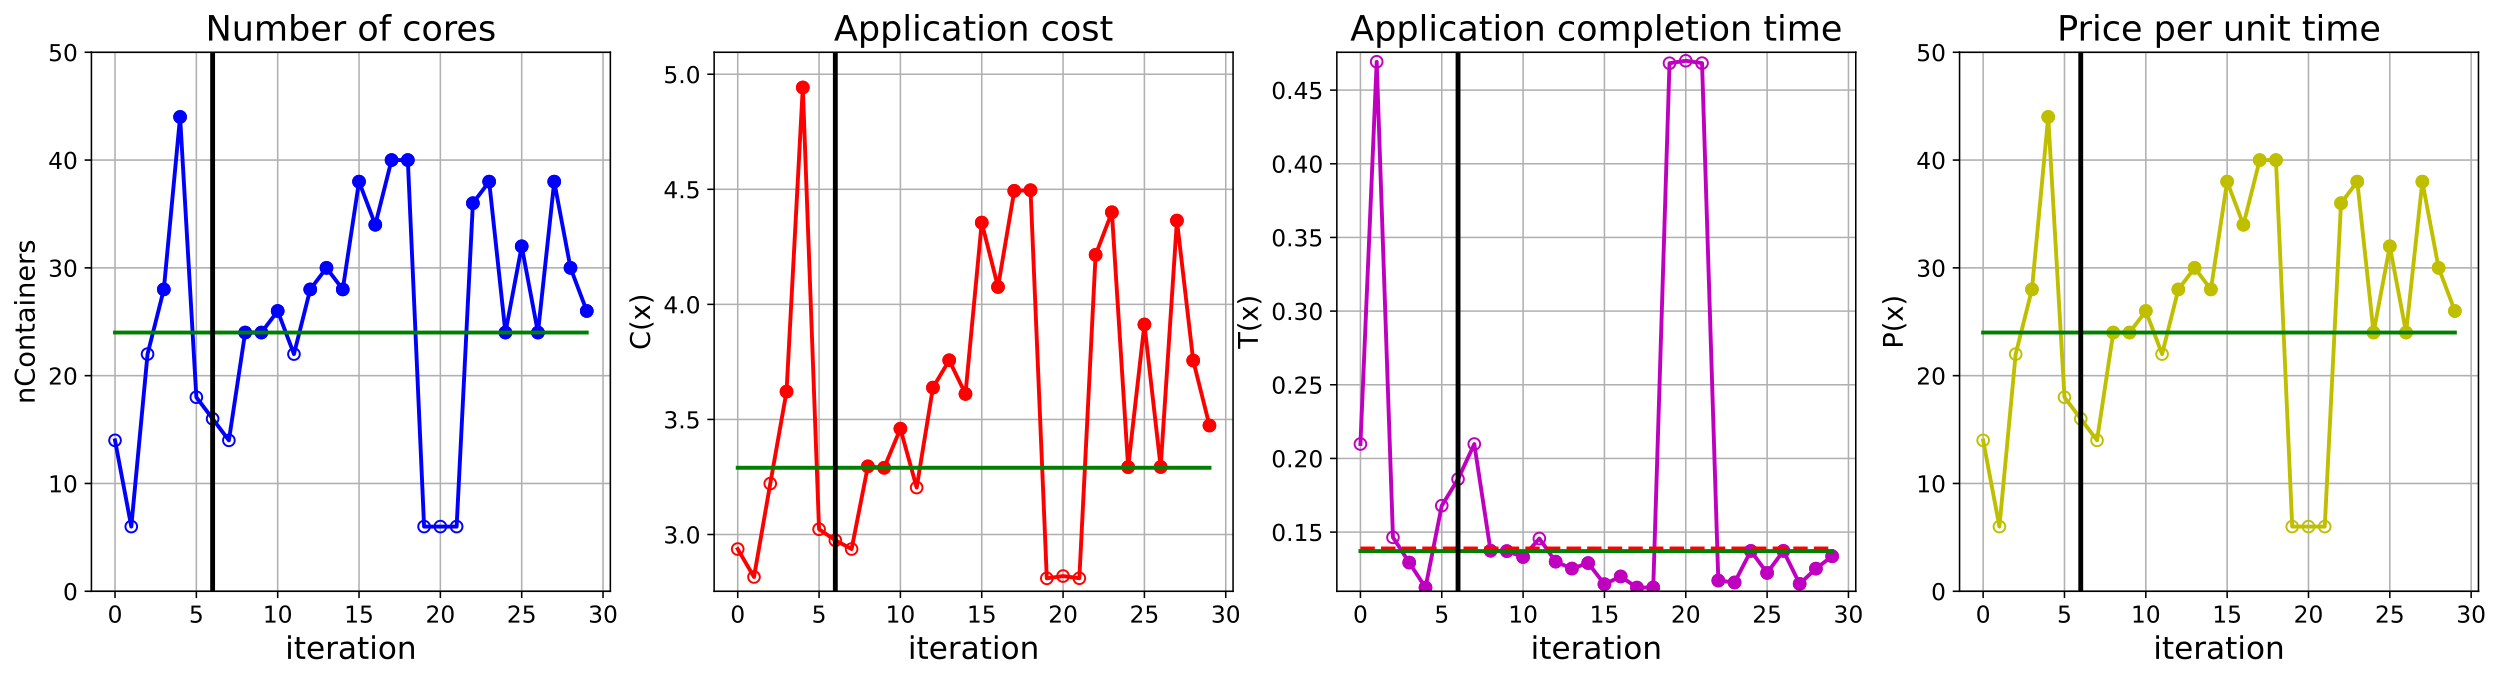 <?xml version="1.0" encoding="utf-8" standalone="no"?>
<!DOCTYPE svg PUBLIC "-//W3C//DTD SVG 1.1//EN"
  "http://www.w3.org/Graphics/SVG/1.1/DTD/svg11.dtd">
<!-- Created with matplotlib (https://matplotlib.org/) -->
<svg height="349.376pt" version="1.1" viewBox="0 0 1285.69 349.376" width="1285.69pt" xmlns="http://www.w3.org/2000/svg" xmlns:xlink="http://www.w3.org/1999/xlink">
 <defs>
  <style type="text/css">
*{stroke-linecap:butt;stroke-linejoin:round;}
  </style>
 </defs>
 <g id="figure_1">
  <g id="patch_1">
   <path d="M 0 349.376 
L 1285.69 349.376 
L 1285.69 0 
L 0 0 
z
" style="fill:#ffffff;"/>
  </g>
  <g id="axes_1">
   <g id="patch_2">
    <path d="M 47.019 304.077 
L 313.889 304.077 
L 313.889 26.877 
L 47.019 26.877 
z
" style="fill:#ffffff;"/>
   </g>
   <g id="matplotlib.axis_1">
    <g id="xtick_1">
     <g id="line2d_1">
      <path clip-path="url(#p2bc11ab0d0)" d="M 59.15 304.077 
L 59.15 26.877 
" style="fill:none;stroke:#b0b0b0;stroke-linecap:square;stroke-width:0.8;"/>
     </g>
     <g id="line2d_2">
      <defs>
       <path d="M 0 0 
L 0 3.5 
" id="mebbcd2f2d7" style="stroke:#000000;stroke-width:0.8;"/>
      </defs>
      <g>
       <use style="stroke:#000000;stroke-width:0.8;" x="59.15" xlink:href="#mebbcd2f2d7" y="304.077"/>
      </g>
     </g>
     <g id="text_1">
      <!-- 0 -->
      <defs>
       <path d="M 31.781 66.406 
Q 24.172 66.406 20.328 58.906 
Q 16.5 51.422 16.5 36.375 
Q 16.5 21.391 20.328 13.891 
Q 24.172 6.391 31.781 6.391 
Q 39.453 6.391 43.281 13.891 
Q 47.125 21.391 47.125 36.375 
Q 47.125 51.422 43.281 58.906 
Q 39.453 66.406 31.781 66.406 
z
M 31.781 74.219 
Q 44.047 74.219 50.516 64.516 
Q 56.984 54.828 56.984 36.375 
Q 56.984 17.969 50.516 8.266 
Q 44.047 -1.422 31.781 -1.422 
Q 19.531 -1.422 13.062 8.266 
Q 6.594 17.969 6.594 36.375 
Q 6.594 54.828 13.062 64.516 
Q 19.531 74.219 31.781 74.219 
z
" id="DejaVuSans-48"/>
      </defs>
      <g transform="translate(55.332 320.195)scale(0.12 -0.12)">
       <use xlink:href="#DejaVuSans-48"/>
      </g>
     </g>
    </g>
    <g id="xtick_2">
     <g id="line2d_3">
      <path clip-path="url(#p2bc11ab0d0)" d="M 100.979 304.077 
L 100.979 26.877 
" style="fill:none;stroke:#b0b0b0;stroke-linecap:square;stroke-width:0.8;"/>
     </g>
     <g id="line2d_4">
      <g>
       <use style="stroke:#000000;stroke-width:0.8;" x="100.979" xlink:href="#mebbcd2f2d7" y="304.077"/>
      </g>
     </g>
     <g id="text_2">
      <!-- 5 -->
      <defs>
       <path d="M 10.797 72.906 
L 49.516 72.906 
L 49.516 64.594 
L 19.828 64.594 
L 19.828 46.734 
Q 21.969 47.469 24.109 47.828 
Q 26.266 48.188 28.422 48.188 
Q 40.625 48.188 47.75 41.5 
Q 54.891 34.812 54.891 23.391 
Q 54.891 11.625 47.562 5.094 
Q 40.234 -1.422 26.906 -1.422 
Q 22.312 -1.422 17.547 -0.641 
Q 12.797 0.141 7.719 1.703 
L 7.719 11.625 
Q 12.109 9.234 16.797 8.062 
Q 21.484 6.891 26.703 6.891 
Q 35.156 6.891 40.078 11.328 
Q 45.016 15.766 45.016 23.391 
Q 45.016 31 40.078 35.438 
Q 35.156 39.891 26.703 39.891 
Q 22.75 39.891 18.812 39.016 
Q 14.891 38.141 10.797 36.281 
z
" id="DejaVuSans-53"/>
      </defs>
      <g transform="translate(97.161 320.195)scale(0.12 -0.12)">
       <use xlink:href="#DejaVuSans-53"/>
      </g>
     </g>
    </g>
    <g id="xtick_3">
     <g id="line2d_5">
      <path clip-path="url(#p2bc11ab0d0)" d="M 142.808 304.077 
L 142.808 26.877 
" style="fill:none;stroke:#b0b0b0;stroke-linecap:square;stroke-width:0.8;"/>
     </g>
     <g id="line2d_6">
      <g>
       <use style="stroke:#000000;stroke-width:0.8;" x="142.808" xlink:href="#mebbcd2f2d7" y="304.077"/>
      </g>
     </g>
     <g id="text_3">
      <!-- 10 -->
      <defs>
       <path d="M 12.406 8.297 
L 28.516 8.297 
L 28.516 63.922 
L 10.984 60.406 
L 10.984 69.391 
L 28.422 72.906 
L 38.281 72.906 
L 38.281 8.297 
L 54.391 8.297 
L 54.391 0 
L 12.406 0 
z
" id="DejaVuSans-49"/>
      </defs>
      <g transform="translate(135.173 320.195)scale(0.12 -0.12)">
       <use xlink:href="#DejaVuSans-49"/>
       <use x="63.623" xlink:href="#DejaVuSans-48"/>
      </g>
     </g>
    </g>
    <g id="xtick_4">
     <g id="line2d_7">
      <path clip-path="url(#p2bc11ab0d0)" d="M 184.637 304.077 
L 184.637 26.877 
" style="fill:none;stroke:#b0b0b0;stroke-linecap:square;stroke-width:0.8;"/>
     </g>
     <g id="line2d_8">
      <g>
       <use style="stroke:#000000;stroke-width:0.8;" x="184.637" xlink:href="#mebbcd2f2d7" y="304.077"/>
      </g>
     </g>
     <g id="text_4">
      <!-- 15 -->
      <g transform="translate(177.002 320.195)scale(0.12 -0.12)">
       <use xlink:href="#DejaVuSans-49"/>
       <use x="63.623" xlink:href="#DejaVuSans-53"/>
      </g>
     </g>
    </g>
    <g id="xtick_5">
     <g id="line2d_9">
      <path clip-path="url(#p2bc11ab0d0)" d="M 226.466 304.077 
L 226.466 26.877 
" style="fill:none;stroke:#b0b0b0;stroke-linecap:square;stroke-width:0.8;"/>
     </g>
     <g id="line2d_10">
      <g>
       <use style="stroke:#000000;stroke-width:0.8;" x="226.466" xlink:href="#mebbcd2f2d7" y="304.077"/>
      </g>
     </g>
     <g id="text_5">
      <!-- 20 -->
      <defs>
       <path d="M 19.188 8.297 
L 53.609 8.297 
L 53.609 0 
L 7.328 0 
L 7.328 8.297 
Q 12.938 14.109 22.625 23.891 
Q 32.328 33.688 34.812 36.531 
Q 39.547 41.844 41.422 45.531 
Q 43.312 49.219 43.312 52.781 
Q 43.312 58.594 39.234 62.25 
Q 35.156 65.922 28.609 65.922 
Q 23.969 65.922 18.812 64.312 
Q 13.672 62.703 7.812 59.422 
L 7.812 69.391 
Q 13.766 71.781 18.938 73 
Q 24.125 74.219 28.422 74.219 
Q 39.75 74.219 46.484 68.547 
Q 53.219 62.891 53.219 53.422 
Q 53.219 48.922 51.531 44.891 
Q 49.859 40.875 45.406 35.406 
Q 44.188 33.984 37.641 27.219 
Q 31.109 20.453 19.188 8.297 
z
" id="DejaVuSans-50"/>
      </defs>
      <g transform="translate(218.831 320.195)scale(0.12 -0.12)">
       <use xlink:href="#DejaVuSans-50"/>
       <use x="63.623" xlink:href="#DejaVuSans-48"/>
      </g>
     </g>
    </g>
    <g id="xtick_6">
     <g id="line2d_11">
      <path clip-path="url(#p2bc11ab0d0)" d="M 268.295 304.077 
L 268.295 26.877 
" style="fill:none;stroke:#b0b0b0;stroke-linecap:square;stroke-width:0.8;"/>
     </g>
     <g id="line2d_12">
      <g>
       <use style="stroke:#000000;stroke-width:0.8;" x="268.295" xlink:href="#mebbcd2f2d7" y="304.077"/>
      </g>
     </g>
     <g id="text_6">
      <!-- 25 -->
      <g transform="translate(260.66 320.195)scale(0.12 -0.12)">
       <use xlink:href="#DejaVuSans-50"/>
       <use x="63.623" xlink:href="#DejaVuSans-53"/>
      </g>
     </g>
    </g>
    <g id="xtick_7">
     <g id="line2d_13">
      <path clip-path="url(#p2bc11ab0d0)" d="M 310.124 304.077 
L 310.124 26.877 
" style="fill:none;stroke:#b0b0b0;stroke-linecap:square;stroke-width:0.8;"/>
     </g>
     <g id="line2d_14">
      <g>
       <use style="stroke:#000000;stroke-width:0.8;" x="310.124" xlink:href="#mebbcd2f2d7" y="304.077"/>
      </g>
     </g>
     <g id="text_7">
      <!-- 30 -->
      <defs>
       <path d="M 40.578 39.312 
Q 47.656 37.797 51.625 33 
Q 55.609 28.219 55.609 21.188 
Q 55.609 10.406 48.188 4.484 
Q 40.766 -1.422 27.094 -1.422 
Q 22.516 -1.422 17.656 -0.516 
Q 12.797 0.391 7.625 2.203 
L 7.625 11.719 
Q 11.719 9.328 16.594 8.109 
Q 21.484 6.891 26.812 6.891 
Q 36.078 6.891 40.938 10.547 
Q 45.797 14.203 45.797 21.188 
Q 45.797 27.641 41.281 31.266 
Q 36.766 34.906 28.719 34.906 
L 20.219 34.906 
L 20.219 43.016 
L 29.109 43.016 
Q 36.375 43.016 40.234 45.922 
Q 44.094 48.828 44.094 54.297 
Q 44.094 59.906 40.109 62.906 
Q 36.141 65.922 28.719 65.922 
Q 24.656 65.922 20.016 65.031 
Q 15.375 64.156 9.812 62.312 
L 9.812 71.094 
Q 15.438 72.656 20.344 73.438 
Q 25.25 74.219 29.594 74.219 
Q 40.828 74.219 47.359 69.109 
Q 53.906 64.016 53.906 55.328 
Q 53.906 49.266 50.438 45.094 
Q 46.969 40.922 40.578 39.312 
z
" id="DejaVuSans-51"/>
      </defs>
      <g transform="translate(302.489 320.195)scale(0.12 -0.12)">
       <use xlink:href="#DejaVuSans-51"/>
       <use x="63.623" xlink:href="#DejaVuSans-48"/>
      </g>
     </g>
    </g>
    <g id="text_8">
     <!-- iteration -->
     <defs>
      <path d="M 9.422 54.688 
L 18.406 54.688 
L 18.406 0 
L 9.422 0 
z
M 9.422 75.984 
L 18.406 75.984 
L 18.406 64.594 
L 9.422 64.594 
z
" id="DejaVuSans-105"/>
      <path d="M 18.312 70.219 
L 18.312 54.688 
L 36.812 54.688 
L 36.812 47.703 
L 18.312 47.703 
L 18.312 18.016 
Q 18.312 11.328 20.141 9.422 
Q 21.969 7.516 27.594 7.516 
L 36.812 7.516 
L 36.812 0 
L 27.594 0 
Q 17.188 0 13.234 3.875 
Q 9.281 7.766 9.281 18.016 
L 9.281 47.703 
L 2.688 47.703 
L 2.688 54.688 
L 9.281 54.688 
L 9.281 70.219 
z
" id="DejaVuSans-116"/>
      <path d="M 56.203 29.594 
L 56.203 25.203 
L 14.891 25.203 
Q 15.484 15.922 20.484 11.062 
Q 25.484 6.203 34.422 6.203 
Q 39.594 6.203 44.453 7.469 
Q 49.312 8.734 54.109 11.281 
L 54.109 2.781 
Q 49.266 0.734 44.188 -0.344 
Q 39.109 -1.422 33.891 -1.422 
Q 20.797 -1.422 13.156 6.188 
Q 5.516 13.812 5.516 26.812 
Q 5.516 40.234 12.766 48.109 
Q 20.016 56 32.328 56 
Q 43.359 56 49.781 48.891 
Q 56.203 41.797 56.203 29.594 
z
M 47.219 32.234 
Q 47.125 39.594 43.094 43.984 
Q 39.062 48.391 32.422 48.391 
Q 24.906 48.391 20.391 44.141 
Q 15.875 39.891 15.188 32.172 
z
" id="DejaVuSans-101"/>
      <path d="M 41.109 46.297 
Q 39.594 47.172 37.812 47.578 
Q 36.031 48 33.891 48 
Q 26.266 48 22.188 43.047 
Q 18.109 38.094 18.109 28.812 
L 18.109 0 
L 9.078 0 
L 9.078 54.688 
L 18.109 54.688 
L 18.109 46.188 
Q 20.953 51.172 25.484 53.578 
Q 30.031 56 36.531 56 
Q 37.453 56 38.578 55.875 
Q 39.703 55.766 41.062 55.516 
z
" id="DejaVuSans-114"/>
      <path d="M 34.281 27.484 
Q 23.391 27.484 19.188 25 
Q 14.984 22.516 14.984 16.5 
Q 14.984 11.719 18.141 8.906 
Q 21.297 6.109 26.703 6.109 
Q 34.188 6.109 38.703 11.406 
Q 43.219 16.703 43.219 25.484 
L 43.219 27.484 
z
M 52.203 31.203 
L 52.203 0 
L 43.219 0 
L 43.219 8.297 
Q 40.141 3.328 35.547 0.953 
Q 30.953 -1.422 24.312 -1.422 
Q 15.922 -1.422 10.953 3.297 
Q 6 8.016 6 15.922 
Q 6 25.141 12.172 29.828 
Q 18.359 34.516 30.609 34.516 
L 43.219 34.516 
L 43.219 35.406 
Q 43.219 41.609 39.141 45 
Q 35.062 48.391 27.688 48.391 
Q 23 48.391 18.547 47.266 
Q 14.109 46.141 10.016 43.891 
L 10.016 52.203 
Q 14.938 54.109 19.578 55.047 
Q 24.219 56 28.609 56 
Q 40.484 56 46.344 49.844 
Q 52.203 43.703 52.203 31.203 
z
" id="DejaVuSans-97"/>
      <path d="M 30.609 48.391 
Q 23.391 48.391 19.188 42.75 
Q 14.984 37.109 14.984 27.297 
Q 14.984 17.484 19.156 11.844 
Q 23.344 6.203 30.609 6.203 
Q 37.797 6.203 41.984 11.859 
Q 46.188 17.531 46.188 27.297 
Q 46.188 37.016 41.984 42.703 
Q 37.797 48.391 30.609 48.391 
z
M 30.609 56 
Q 42.328 56 49.016 48.375 
Q 55.719 40.766 55.719 27.297 
Q 55.719 13.875 49.016 6.219 
Q 42.328 -1.422 30.609 -1.422 
Q 18.844 -1.422 12.172 6.219 
Q 5.516 13.875 5.516 27.297 
Q 5.516 40.766 12.172 48.375 
Q 18.844 56 30.609 56 
z
" id="DejaVuSans-111"/>
      <path d="M 54.891 33.016 
L 54.891 0 
L 45.906 0 
L 45.906 32.719 
Q 45.906 40.484 42.875 44.328 
Q 39.844 48.188 33.797 48.188 
Q 26.516 48.188 22.312 43.547 
Q 18.109 38.922 18.109 30.906 
L 18.109 0 
L 9.078 0 
L 9.078 54.688 
L 18.109 54.688 
L 18.109 46.188 
Q 21.344 51.125 25.703 53.562 
Q 30.078 56 35.797 56 
Q 45.219 56 50.047 50.172 
Q 54.891 44.344 54.891 33.016 
z
" id="DejaVuSans-110"/>
     </defs>
     <g transform="translate(146.658 338.848)scale(0.16 -0.16)">
      <use xlink:href="#DejaVuSans-105"/>
      <use x="27.783" xlink:href="#DejaVuSans-116"/>
      <use x="66.992" xlink:href="#DejaVuSans-101"/>
      <use x="128.516" xlink:href="#DejaVuSans-114"/>
      <use x="169.629" xlink:href="#DejaVuSans-97"/>
      <use x="230.908" xlink:href="#DejaVuSans-116"/>
      <use x="270.117" xlink:href="#DejaVuSans-105"/>
      <use x="297.9" xlink:href="#DejaVuSans-111"/>
      <use x="359.082" xlink:href="#DejaVuSans-110"/>
     </g>
    </g>
   </g>
   <g id="matplotlib.axis_2">
    <g id="ytick_1">
     <g id="line2d_15">
      <path clip-path="url(#p2bc11ab0d0)" d="M 47.019 304.077 
L 313.889 304.077 
" style="fill:none;stroke:#b0b0b0;stroke-linecap:square;stroke-width:0.8;"/>
     </g>
     <g id="line2d_16">
      <defs>
       <path d="M 0 0 
L -3.5 0 
" id="m3ebeb27a4d" style="stroke:#000000;stroke-width:0.8;"/>
      </defs>
      <g>
       <use style="stroke:#000000;stroke-width:0.8;" x="47.019" xlink:href="#m3ebeb27a4d" y="304.077"/>
      </g>
     </g>
     <g id="text_9">
      <!-- 0 -->
      <g transform="translate(32.384 308.636)scale(0.12 -0.12)">
       <use xlink:href="#DejaVuSans-48"/>
      </g>
     </g>
    </g>
    <g id="ytick_2">
     <g id="line2d_17">
      <path clip-path="url(#p2bc11ab0d0)" d="M 47.019 248.637 
L 313.889 248.637 
" style="fill:none;stroke:#b0b0b0;stroke-linecap:square;stroke-width:0.8;"/>
     </g>
     <g id="line2d_18">
      <g>
       <use style="stroke:#000000;stroke-width:0.8;" x="47.019" xlink:href="#m3ebeb27a4d" y="248.637"/>
      </g>
     </g>
     <g id="text_10">
      <!-- 10 -->
      <g transform="translate(24.749 253.196)scale(0.12 -0.12)">
       <use xlink:href="#DejaVuSans-49"/>
       <use x="63.623" xlink:href="#DejaVuSans-48"/>
      </g>
     </g>
    </g>
    <g id="ytick_3">
     <g id="line2d_19">
      <path clip-path="url(#p2bc11ab0d0)" d="M 47.019 193.197 
L 313.889 193.197 
" style="fill:none;stroke:#b0b0b0;stroke-linecap:square;stroke-width:0.8;"/>
     </g>
     <g id="line2d_20">
      <g>
       <use style="stroke:#000000;stroke-width:0.8;" x="47.019" xlink:href="#m3ebeb27a4d" y="193.197"/>
      </g>
     </g>
     <g id="text_11">
      <!-- 20 -->
      <g transform="translate(24.749 197.756)scale(0.12 -0.12)">
       <use xlink:href="#DejaVuSans-50"/>
       <use x="63.623" xlink:href="#DejaVuSans-48"/>
      </g>
     </g>
    </g>
    <g id="ytick_4">
     <g id="line2d_21">
      <path clip-path="url(#p2bc11ab0d0)" d="M 47.019 137.757 
L 313.889 137.757 
" style="fill:none;stroke:#b0b0b0;stroke-linecap:square;stroke-width:0.8;"/>
     </g>
     <g id="line2d_22">
      <g>
       <use style="stroke:#000000;stroke-width:0.8;" x="47.019" xlink:href="#m3ebeb27a4d" y="137.757"/>
      </g>
     </g>
     <g id="text_12">
      <!-- 30 -->
      <g transform="translate(24.749 142.316)scale(0.12 -0.12)">
       <use xlink:href="#DejaVuSans-51"/>
       <use x="63.623" xlink:href="#DejaVuSans-48"/>
      </g>
     </g>
    </g>
    <g id="ytick_5">
     <g id="line2d_23">
      <path clip-path="url(#p2bc11ab0d0)" d="M 47.019 82.317 
L 313.889 82.317 
" style="fill:none;stroke:#b0b0b0;stroke-linecap:square;stroke-width:0.8;"/>
     </g>
     <g id="line2d_24">
      <g>
       <use style="stroke:#000000;stroke-width:0.8;" x="47.019" xlink:href="#m3ebeb27a4d" y="82.317"/>
      </g>
     </g>
     <g id="text_13">
      <!-- 40 -->
      <defs>
       <path d="M 37.797 64.312 
L 12.891 25.391 
L 37.797 25.391 
z
M 35.203 72.906 
L 47.609 72.906 
L 47.609 25.391 
L 58.016 25.391 
L 58.016 17.188 
L 47.609 17.188 
L 47.609 0 
L 37.797 0 
L 37.797 17.188 
L 4.891 17.188 
L 4.891 26.703 
z
" id="DejaVuSans-52"/>
      </defs>
      <g transform="translate(24.749 86.876)scale(0.12 -0.12)">
       <use xlink:href="#DejaVuSans-52"/>
       <use x="63.623" xlink:href="#DejaVuSans-48"/>
      </g>
     </g>
    </g>
    <g id="ytick_6">
     <g id="line2d_25">
      <path clip-path="url(#p2bc11ab0d0)" d="M 47.019 26.877 
L 313.889 26.877 
" style="fill:none;stroke:#b0b0b0;stroke-linecap:square;stroke-width:0.8;"/>
     </g>
     <g id="line2d_26">
      <g>
       <use style="stroke:#000000;stroke-width:0.8;" x="47.019" xlink:href="#m3ebeb27a4d" y="26.877"/>
      </g>
     </g>
     <g id="text_14">
      <!-- 50 -->
      <g transform="translate(24.749 31.436)scale(0.12 -0.12)">
       <use xlink:href="#DejaVuSans-53"/>
       <use x="63.623" xlink:href="#DejaVuSans-48"/>
      </g>
     </g>
    </g>
    <g id="text_15">
     <!-- nContainers -->
     <defs>
      <path d="M 64.406 67.281 
L 64.406 56.891 
Q 59.422 61.531 53.781 63.812 
Q 48.141 66.109 41.797 66.109 
Q 29.297 66.109 22.656 58.469 
Q 16.016 50.828 16.016 36.375 
Q 16.016 21.969 22.656 14.328 
Q 29.297 6.688 41.797 6.688 
Q 48.141 6.688 53.781 8.984 
Q 59.422 11.281 64.406 15.922 
L 64.406 5.609 
Q 59.234 2.094 53.438 0.328 
Q 47.656 -1.422 41.219 -1.422 
Q 24.656 -1.422 15.125 8.703 
Q 5.609 18.844 5.609 36.375 
Q 5.609 53.953 15.125 64.078 
Q 24.656 74.219 41.219 74.219 
Q 47.75 74.219 53.531 72.484 
Q 59.328 70.75 64.406 67.281 
z
" id="DejaVuSans-67"/>
      <path d="M 44.281 53.078 
L 44.281 44.578 
Q 40.484 46.531 36.375 47.5 
Q 32.281 48.484 27.875 48.484 
Q 21.188 48.484 17.844 46.438 
Q 14.5 44.391 14.5 40.281 
Q 14.5 37.156 16.891 35.375 
Q 19.281 33.594 26.516 31.984 
L 29.594 31.297 
Q 39.156 29.25 43.188 25.516 
Q 47.219 21.781 47.219 15.094 
Q 47.219 7.469 41.188 3.016 
Q 35.156 -1.422 24.609 -1.422 
Q 20.219 -1.422 15.453 -0.562 
Q 10.688 0.297 5.422 2 
L 5.422 11.281 
Q 10.406 8.688 15.234 7.391 
Q 20.062 6.109 24.812 6.109 
Q 31.156 6.109 34.562 8.281 
Q 37.984 10.453 37.984 14.406 
Q 37.984 18.062 35.516 20.016 
Q 33.062 21.969 24.703 23.781 
L 21.578 24.516 
Q 13.234 26.266 9.516 29.906 
Q 5.812 33.547 5.812 39.891 
Q 5.812 47.609 11.281 51.797 
Q 16.75 56 26.812 56 
Q 31.781 56 36.172 55.266 
Q 40.578 54.547 44.281 53.078 
z
" id="DejaVuSans-115"/>
     </defs>
     <g transform="translate(17.838 207.767)rotate(-90)scale(0.14 -0.14)">
      <use xlink:href="#DejaVuSans-110"/>
      <use x="63.379" xlink:href="#DejaVuSans-67"/>
      <use x="133.203" xlink:href="#DejaVuSans-111"/>
      <use x="194.385" xlink:href="#DejaVuSans-110"/>
      <use x="257.764" xlink:href="#DejaVuSans-116"/>
      <use x="296.973" xlink:href="#DejaVuSans-97"/>
      <use x="358.252" xlink:href="#DejaVuSans-105"/>
      <use x="386.035" xlink:href="#DejaVuSans-110"/>
      <use x="449.414" xlink:href="#DejaVuSans-101"/>
      <use x="510.938" xlink:href="#DejaVuSans-114"/>
      <use x="552.051" xlink:href="#DejaVuSans-115"/>
     </g>
    </g>
   </g>
   <g id="line2d_27">
    <path clip-path="url(#p2bc11ab0d0)" d="M 59.15 226.461 
L 67.516 270.813 
L 75.881 182.109 
L 84.247 148.845 
L 92.613 60.141 
L 100.979 204.285 
L 109.345 215.373 
L 117.711 226.461 
L 126.076 171.021 
L 134.442 171.021 
L 142.808 159.933 
L 151.174 182.109 
L 159.54 148.845 
L 167.905 137.757 
L 176.271 148.845 
L 184.637 93.405 
L 193.003 115.581 
L 201.369 82.317 
L 209.735 82.317 
L 218.1 270.813 
L 226.466 270.813 
L 234.832 270.813 
L 243.198 104.493 
L 251.564 93.405 
L 259.929 171.021 
L 268.295 126.669 
L 276.661 171.021 
L 285.027 93.405 
L 293.393 137.757 
L 301.759 159.933 
" style="fill:none;stroke:#0000ff;stroke-linecap:square;stroke-width:2;"/>
    <defs>
     <path d="M 0 3 
C 0.796 3 1.559 2.684 2.121 2.121 
C 2.684 1.559 3 0.796 3 0 
C 3 -0.796 2.684 -1.559 2.121 -2.121 
C 1.559 -2.684 0.796 -3 0 -3 
C -0.796 -3 -1.559 -2.684 -2.121 -2.121 
C -2.684 -1.559 -3 -0.796 -3 0 
C -3 0.796 -2.684 1.559 -2.121 2.121 
C -1.559 2.684 -0.796 3 0 3 
z
" id="mbcab7b990d" style="stroke:#0000ff;"/>
    </defs>
    <g clip-path="url(#p2bc11ab0d0)">
     <use style="fill-opacity:0;stroke:#0000ff;" x="59.15" xlink:href="#mbcab7b990d" y="226.461"/>
     <use style="fill-opacity:0;stroke:#0000ff;" x="67.516" xlink:href="#mbcab7b990d" y="270.813"/>
     <use style="fill-opacity:0;stroke:#0000ff;" x="75.881" xlink:href="#mbcab7b990d" y="182.109"/>
     <use style="fill-opacity:0;stroke:#0000ff;" x="84.247" xlink:href="#mbcab7b990d" y="148.845"/>
     <use style="fill-opacity:0;stroke:#0000ff;" x="92.613" xlink:href="#mbcab7b990d" y="60.141"/>
     <use style="fill-opacity:0;stroke:#0000ff;" x="100.979" xlink:href="#mbcab7b990d" y="204.285"/>
     <use style="fill-opacity:0;stroke:#0000ff;" x="109.345" xlink:href="#mbcab7b990d" y="215.373"/>
     <use style="fill-opacity:0;stroke:#0000ff;" x="117.711" xlink:href="#mbcab7b990d" y="226.461"/>
     <use style="fill-opacity:0;stroke:#0000ff;" x="126.076" xlink:href="#mbcab7b990d" y="171.021"/>
     <use style="fill-opacity:0;stroke:#0000ff;" x="134.442" xlink:href="#mbcab7b990d" y="171.021"/>
     <use style="fill-opacity:0;stroke:#0000ff;" x="142.808" xlink:href="#mbcab7b990d" y="159.933"/>
     <use style="fill-opacity:0;stroke:#0000ff;" x="151.174" xlink:href="#mbcab7b990d" y="182.109"/>
     <use style="fill-opacity:0;stroke:#0000ff;" x="159.54" xlink:href="#mbcab7b990d" y="148.845"/>
     <use style="fill-opacity:0;stroke:#0000ff;" x="167.905" xlink:href="#mbcab7b990d" y="137.757"/>
     <use style="fill-opacity:0;stroke:#0000ff;" x="176.271" xlink:href="#mbcab7b990d" y="148.845"/>
     <use style="fill-opacity:0;stroke:#0000ff;" x="184.637" xlink:href="#mbcab7b990d" y="93.405"/>
     <use style="fill-opacity:0;stroke:#0000ff;" x="193.003" xlink:href="#mbcab7b990d" y="115.581"/>
     <use style="fill-opacity:0;stroke:#0000ff;" x="201.369" xlink:href="#mbcab7b990d" y="82.317"/>
     <use style="fill-opacity:0;stroke:#0000ff;" x="209.735" xlink:href="#mbcab7b990d" y="82.317"/>
     <use style="fill-opacity:0;stroke:#0000ff;" x="218.1" xlink:href="#mbcab7b990d" y="270.813"/>
     <use style="fill-opacity:0;stroke:#0000ff;" x="226.466" xlink:href="#mbcab7b990d" y="270.813"/>
     <use style="fill-opacity:0;stroke:#0000ff;" x="234.832" xlink:href="#mbcab7b990d" y="270.813"/>
     <use style="fill-opacity:0;stroke:#0000ff;" x="243.198" xlink:href="#mbcab7b990d" y="104.493"/>
     <use style="fill-opacity:0;stroke:#0000ff;" x="251.564" xlink:href="#mbcab7b990d" y="93.405"/>
     <use style="fill-opacity:0;stroke:#0000ff;" x="259.929" xlink:href="#mbcab7b990d" y="171.021"/>
     <use style="fill-opacity:0;stroke:#0000ff;" x="268.295" xlink:href="#mbcab7b990d" y="126.669"/>
     <use style="fill-opacity:0;stroke:#0000ff;" x="276.661" xlink:href="#mbcab7b990d" y="171.021"/>
     <use style="fill-opacity:0;stroke:#0000ff;" x="285.027" xlink:href="#mbcab7b990d" y="93.405"/>
     <use style="fill-opacity:0;stroke:#0000ff;" x="293.393" xlink:href="#mbcab7b990d" y="137.757"/>
     <use style="fill-opacity:0;stroke:#0000ff;" x="301.759" xlink:href="#mbcab7b990d" y="159.933"/>
    </g>
   </g>
   <g id="line2d_28">
    <defs>
     <path d="M 0 3 
C 0.796 3 1.559 2.684 2.121 2.121 
C 2.684 1.559 3 0.796 3 0 
C 3 -0.796 2.684 -1.559 2.121 -2.121 
C 1.559 -2.684 0.796 -3 0 -3 
C -0.796 -3 -1.559 -2.684 -2.121 -2.121 
C -2.684 -1.559 -3 -0.796 -3 0 
C -3 0.796 -2.684 1.559 -2.121 2.121 
C -1.559 2.684 -0.796 3 0 3 
z
" id="m27d7c7d6b0" style="stroke:#0000ff;"/>
    </defs>
    <g clip-path="url(#p2bc11ab0d0)">
     <use style="fill:#0000ff;stroke:#0000ff;" x="84.247" xlink:href="#m27d7c7d6b0" y="148.845"/>
    </g>
   </g>
   <g id="line2d_29">
    <g clip-path="url(#p2bc11ab0d0)">
     <use style="fill:#0000ff;stroke:#0000ff;" x="92.613" xlink:href="#m27d7c7d6b0" y="60.141"/>
    </g>
   </g>
   <g id="line2d_30">
    <g clip-path="url(#p2bc11ab0d0)">
     <use style="fill:#0000ff;stroke:#0000ff;" x="126.076" xlink:href="#m27d7c7d6b0" y="171.021"/>
    </g>
   </g>
   <g id="line2d_31">
    <g clip-path="url(#p2bc11ab0d0)">
     <use style="fill:#0000ff;stroke:#0000ff;" x="134.442" xlink:href="#m27d7c7d6b0" y="171.021"/>
    </g>
   </g>
   <g id="line2d_32">
    <g clip-path="url(#p2bc11ab0d0)">
     <use style="fill:#0000ff;stroke:#0000ff;" x="142.808" xlink:href="#m27d7c7d6b0" y="159.933"/>
    </g>
   </g>
   <g id="line2d_33">
    <g clip-path="url(#p2bc11ab0d0)">
     <use style="fill:#0000ff;stroke:#0000ff;" x="159.54" xlink:href="#m27d7c7d6b0" y="148.845"/>
    </g>
   </g>
   <g id="line2d_34">
    <g clip-path="url(#p2bc11ab0d0)">
     <use style="fill:#0000ff;stroke:#0000ff;" x="167.905" xlink:href="#m27d7c7d6b0" y="137.757"/>
    </g>
   </g>
   <g id="line2d_35">
    <g clip-path="url(#p2bc11ab0d0)">
     <use style="fill:#0000ff;stroke:#0000ff;" x="176.271" xlink:href="#m27d7c7d6b0" y="148.845"/>
    </g>
   </g>
   <g id="line2d_36">
    <g clip-path="url(#p2bc11ab0d0)">
     <use style="fill:#0000ff;stroke:#0000ff;" x="184.637" xlink:href="#m27d7c7d6b0" y="93.405"/>
    </g>
   </g>
   <g id="line2d_37">
    <g clip-path="url(#p2bc11ab0d0)">
     <use style="fill:#0000ff;stroke:#0000ff;" x="193.003" xlink:href="#m27d7c7d6b0" y="115.581"/>
    </g>
   </g>
   <g id="line2d_38">
    <g clip-path="url(#p2bc11ab0d0)">
     <use style="fill:#0000ff;stroke:#0000ff;" x="201.369" xlink:href="#m27d7c7d6b0" y="82.317"/>
    </g>
   </g>
   <g id="line2d_39">
    <g clip-path="url(#p2bc11ab0d0)">
     <use style="fill:#0000ff;stroke:#0000ff;" x="209.735" xlink:href="#m27d7c7d6b0" y="82.317"/>
    </g>
   </g>
   <g id="line2d_40">
    <g clip-path="url(#p2bc11ab0d0)">
     <use style="fill:#0000ff;stroke:#0000ff;" x="243.198" xlink:href="#m27d7c7d6b0" y="104.493"/>
    </g>
   </g>
   <g id="line2d_41">
    <g clip-path="url(#p2bc11ab0d0)">
     <use style="fill:#0000ff;stroke:#0000ff;" x="251.564" xlink:href="#m27d7c7d6b0" y="93.405"/>
    </g>
   </g>
   <g id="line2d_42">
    <g clip-path="url(#p2bc11ab0d0)">
     <use style="fill:#0000ff;stroke:#0000ff;" x="259.929" xlink:href="#m27d7c7d6b0" y="171.021"/>
    </g>
   </g>
   <g id="line2d_43">
    <g clip-path="url(#p2bc11ab0d0)">
     <use style="fill:#0000ff;stroke:#0000ff;" x="268.295" xlink:href="#m27d7c7d6b0" y="126.669"/>
    </g>
   </g>
   <g id="line2d_44">
    <g clip-path="url(#p2bc11ab0d0)">
     <use style="fill:#0000ff;stroke:#0000ff;" x="276.661" xlink:href="#m27d7c7d6b0" y="171.021"/>
    </g>
   </g>
   <g id="line2d_45">
    <g clip-path="url(#p2bc11ab0d0)">
     <use style="fill:#0000ff;stroke:#0000ff;" x="285.027" xlink:href="#m27d7c7d6b0" y="93.405"/>
    </g>
   </g>
   <g id="line2d_46">
    <g clip-path="url(#p2bc11ab0d0)">
     <use style="fill:#0000ff;stroke:#0000ff;" x="293.393" xlink:href="#m27d7c7d6b0" y="137.757"/>
    </g>
   </g>
   <g id="line2d_47">
    <g clip-path="url(#p2bc11ab0d0)">
     <use style="fill:#0000ff;stroke:#0000ff;" x="301.759" xlink:href="#m27d7c7d6b0" y="159.933"/>
    </g>
   </g>
   <g id="line2d_48">
    <path clip-path="url(#p2bc11ab0d0)" d="M 59.15 171.021 
L 67.516 171.021 
L 75.881 171.021 
L 84.247 171.021 
L 92.613 171.021 
L 100.979 171.021 
L 109.345 171.021 
L 117.711 171.021 
L 126.076 171.021 
L 134.442 171.021 
L 142.808 171.021 
L 151.174 171.021 
L 159.54 171.021 
L 167.905 171.021 
L 176.271 171.021 
L 184.637 171.021 
L 193.003 171.021 
L 201.369 171.021 
L 209.735 171.021 
L 218.1 171.021 
L 226.466 171.021 
L 234.832 171.021 
L 243.198 171.021 
L 251.564 171.021 
L 259.929 171.021 
L 268.295 171.021 
L 276.661 171.021 
L 285.027 171.021 
L 293.393 171.021 
L 301.759 171.021 
" style="fill:none;stroke:#008000;stroke-linecap:square;stroke-width:2;"/>
   </g>
   <g id="line2d_49">
    <path clip-path="url(#p2bc11ab0d0)" d="M 109.345 304.077 
L 109.345 26.877 
" style="fill:none;stroke:#000000;stroke-linecap:square;stroke-width:2.5;"/>
   </g>
   <g id="patch_3">
    <path d="M 47.019 304.077 
L 47.019 26.877 
" style="fill:none;stroke:#000000;stroke-linecap:square;stroke-linejoin:miter;stroke-width:0.8;"/>
   </g>
   <g id="patch_4">
    <path d="M 313.889 304.077 
L 313.889 26.877 
" style="fill:none;stroke:#000000;stroke-linecap:square;stroke-linejoin:miter;stroke-width:0.8;"/>
   </g>
   <g id="patch_5">
    <path d="M 47.019 304.077 
L 313.889 304.077 
" style="fill:none;stroke:#000000;stroke-linecap:square;stroke-linejoin:miter;stroke-width:0.8;"/>
   </g>
   <g id="patch_6">
    <path d="M 47.019 26.877 
L 313.889 26.877 
" style="fill:none;stroke:#000000;stroke-linecap:square;stroke-linejoin:miter;stroke-width:0.8;"/>
   </g>
   <g id="text_16">
    <!-- Number of cores -->
    <defs>
     <path d="M 9.812 72.906 
L 23.094 72.906 
L 55.422 11.922 
L 55.422 72.906 
L 64.984 72.906 
L 64.984 0 
L 51.703 0 
L 19.391 60.984 
L 19.391 0 
L 9.812 0 
z
" id="DejaVuSans-78"/>
     <path d="M 8.5 21.578 
L 8.5 54.688 
L 17.484 54.688 
L 17.484 21.922 
Q 17.484 14.156 20.5 10.266 
Q 23.531 6.391 29.594 6.391 
Q 36.859 6.391 41.078 11.031 
Q 45.312 15.672 45.312 23.688 
L 45.312 54.688 
L 54.297 54.688 
L 54.297 0 
L 45.312 0 
L 45.312 8.406 
Q 42.047 3.422 37.719 1 
Q 33.406 -1.422 27.688 -1.422 
Q 18.266 -1.422 13.375 4.438 
Q 8.5 10.297 8.5 21.578 
z
M 31.109 56 
z
" id="DejaVuSans-117"/>
     <path d="M 52 44.188 
Q 55.375 50.25 60.062 53.125 
Q 64.75 56 71.094 56 
Q 79.641 56 84.281 50.016 
Q 88.922 44.047 88.922 33.016 
L 88.922 0 
L 79.891 0 
L 79.891 32.719 
Q 79.891 40.578 77.094 44.375 
Q 74.312 48.188 68.609 48.188 
Q 61.625 48.188 57.562 43.547 
Q 53.516 38.922 53.516 30.906 
L 53.516 0 
L 44.484 0 
L 44.484 32.719 
Q 44.484 40.625 41.703 44.406 
Q 38.922 48.188 33.109 48.188 
Q 26.219 48.188 22.156 43.531 
Q 18.109 38.875 18.109 30.906 
L 18.109 0 
L 9.078 0 
L 9.078 54.688 
L 18.109 54.688 
L 18.109 46.188 
Q 21.188 51.219 25.484 53.609 
Q 29.781 56 35.688 56 
Q 41.656 56 45.828 52.969 
Q 50 49.953 52 44.188 
z
" id="DejaVuSans-109"/>
     <path d="M 48.688 27.297 
Q 48.688 37.203 44.609 42.844 
Q 40.531 48.484 33.406 48.484 
Q 26.266 48.484 22.188 42.844 
Q 18.109 37.203 18.109 27.297 
Q 18.109 17.391 22.188 11.75 
Q 26.266 6.109 33.406 6.109 
Q 40.531 6.109 44.609 11.75 
Q 48.688 17.391 48.688 27.297 
z
M 18.109 46.391 
Q 20.953 51.266 25.266 53.625 
Q 29.594 56 35.594 56 
Q 45.562 56 51.781 48.094 
Q 58.016 40.188 58.016 27.297 
Q 58.016 14.406 51.781 6.484 
Q 45.562 -1.422 35.594 -1.422 
Q 29.594 -1.422 25.266 0.953 
Q 20.953 3.328 18.109 8.203 
L 18.109 0 
L 9.078 0 
L 9.078 75.984 
L 18.109 75.984 
z
" id="DejaVuSans-98"/>
     <path id="DejaVuSans-32"/>
     <path d="M 37.109 75.984 
L 37.109 68.5 
L 28.516 68.5 
Q 23.688 68.5 21.797 66.547 
Q 19.922 64.594 19.922 59.516 
L 19.922 54.688 
L 34.719 54.688 
L 34.719 47.703 
L 19.922 47.703 
L 19.922 0 
L 10.891 0 
L 10.891 47.703 
L 2.297 47.703 
L 2.297 54.688 
L 10.891 54.688 
L 10.891 58.5 
Q 10.891 67.625 15.141 71.797 
Q 19.391 75.984 28.609 75.984 
z
" id="DejaVuSans-102"/>
     <path d="M 48.781 52.594 
L 48.781 44.188 
Q 44.969 46.297 41.141 47.344 
Q 37.312 48.391 33.406 48.391 
Q 24.656 48.391 19.812 42.844 
Q 14.984 37.312 14.984 27.297 
Q 14.984 17.281 19.812 11.734 
Q 24.656 6.203 33.406 6.203 
Q 37.312 6.203 41.141 7.25 
Q 44.969 8.297 48.781 10.406 
L 48.781 2.094 
Q 45.016 0.344 40.984 -0.531 
Q 36.969 -1.422 32.422 -1.422 
Q 20.062 -1.422 12.781 6.344 
Q 5.516 14.109 5.516 27.297 
Q 5.516 40.672 12.859 48.328 
Q 20.219 56 33.016 56 
Q 37.156 56 41.109 55.141 
Q 45.062 54.297 48.781 52.594 
z
" id="DejaVuSans-99"/>
    </defs>
    <g transform="translate(105.725 20.877)scale(0.18 -0.18)">
     <use xlink:href="#DejaVuSans-78"/>
     <use x="74.805" xlink:href="#DejaVuSans-117"/>
     <use x="138.184" xlink:href="#DejaVuSans-109"/>
     <use x="235.596" xlink:href="#DejaVuSans-98"/>
     <use x="299.072" xlink:href="#DejaVuSans-101"/>
     <use x="360.596" xlink:href="#DejaVuSans-114"/>
     <use x="401.709" xlink:href="#DejaVuSans-32"/>
     <use x="433.496" xlink:href="#DejaVuSans-111"/>
     <use x="494.678" xlink:href="#DejaVuSans-102"/>
     <use x="529.883" xlink:href="#DejaVuSans-32"/>
     <use x="561.67" xlink:href="#DejaVuSans-99"/>
     <use x="616.65" xlink:href="#DejaVuSans-111"/>
     <use x="677.832" xlink:href="#DejaVuSans-114"/>
     <use x="716.695" xlink:href="#DejaVuSans-101"/>
     <use x="778.219" xlink:href="#DejaVuSans-115"/>
    </g>
   </g>
  </g>
  <g id="axes_2">
   <g id="patch_7">
    <path d="M 367.263 304.077 
L 634.132 304.077 
L 634.132 26.877 
L 367.263 26.877 
z
" style="fill:#ffffff;"/>
   </g>
   <g id="matplotlib.axis_3">
    <g id="xtick_8">
     <g id="line2d_50">
      <path clip-path="url(#pcf6fc7f841)" d="M 379.393 304.077 
L 379.393 26.877 
" style="fill:none;stroke:#b0b0b0;stroke-linecap:square;stroke-width:0.8;"/>
     </g>
     <g id="line2d_51">
      <g>
       <use style="stroke:#000000;stroke-width:0.8;" x="379.393" xlink:href="#mebbcd2f2d7" y="304.077"/>
      </g>
     </g>
     <g id="text_17">
      <!-- 0 -->
      <g transform="translate(375.576 320.195)scale(0.12 -0.12)">
       <use xlink:href="#DejaVuSans-48"/>
      </g>
     </g>
    </g>
    <g id="xtick_9">
     <g id="line2d_52">
      <path clip-path="url(#pcf6fc7f841)" d="M 421.222 304.077 
L 421.222 26.877 
" style="fill:none;stroke:#b0b0b0;stroke-linecap:square;stroke-width:0.8;"/>
     </g>
     <g id="line2d_53">
      <g>
       <use style="stroke:#000000;stroke-width:0.8;" x="421.222" xlink:href="#mebbcd2f2d7" y="304.077"/>
      </g>
     </g>
     <g id="text_18">
      <!-- 5 -->
      <g transform="translate(417.405 320.195)scale(0.12 -0.12)">
       <use xlink:href="#DejaVuSans-53"/>
      </g>
     </g>
    </g>
    <g id="xtick_10">
     <g id="line2d_54">
      <path clip-path="url(#pcf6fc7f841)" d="M 463.051 304.077 
L 463.051 26.877 
" style="fill:none;stroke:#b0b0b0;stroke-linecap:square;stroke-width:0.8;"/>
     </g>
     <g id="line2d_55">
      <g>
       <use style="stroke:#000000;stroke-width:0.8;" x="463.051" xlink:href="#mebbcd2f2d7" y="304.077"/>
      </g>
     </g>
     <g id="text_19">
      <!-- 10 -->
      <g transform="translate(455.416 320.195)scale(0.12 -0.12)">
       <use xlink:href="#DejaVuSans-49"/>
       <use x="63.623" xlink:href="#DejaVuSans-48"/>
      </g>
     </g>
    </g>
    <g id="xtick_11">
     <g id="line2d_56">
      <path clip-path="url(#pcf6fc7f841)" d="M 504.881 304.077 
L 504.881 26.877 
" style="fill:none;stroke:#b0b0b0;stroke-linecap:square;stroke-width:0.8;"/>
     </g>
     <g id="line2d_57">
      <g>
       <use style="stroke:#000000;stroke-width:0.8;" x="504.881" xlink:href="#mebbcd2f2d7" y="304.077"/>
      </g>
     </g>
     <g id="text_20">
      <!-- 15 -->
      <g transform="translate(497.246 320.195)scale(0.12 -0.12)">
       <use xlink:href="#DejaVuSans-49"/>
       <use x="63.623" xlink:href="#DejaVuSans-53"/>
      </g>
     </g>
    </g>
    <g id="xtick_12">
     <g id="line2d_58">
      <path clip-path="url(#pcf6fc7f841)" d="M 546.71 304.077 
L 546.71 26.877 
" style="fill:none;stroke:#b0b0b0;stroke-linecap:square;stroke-width:0.8;"/>
     </g>
     <g id="line2d_59">
      <g>
       <use style="stroke:#000000;stroke-width:0.8;" x="546.71" xlink:href="#mebbcd2f2d7" y="304.077"/>
      </g>
     </g>
     <g id="text_21">
      <!-- 20 -->
      <g transform="translate(539.075 320.195)scale(0.12 -0.12)">
       <use xlink:href="#DejaVuSans-50"/>
       <use x="63.623" xlink:href="#DejaVuSans-48"/>
      </g>
     </g>
    </g>
    <g id="xtick_13">
     <g id="line2d_60">
      <path clip-path="url(#pcf6fc7f841)" d="M 588.539 304.077 
L 588.539 26.877 
" style="fill:none;stroke:#b0b0b0;stroke-linecap:square;stroke-width:0.8;"/>
     </g>
     <g id="line2d_61">
      <g>
       <use style="stroke:#000000;stroke-width:0.8;" x="588.539" xlink:href="#mebbcd2f2d7" y="304.077"/>
      </g>
     </g>
     <g id="text_22">
      <!-- 25 -->
      <g transform="translate(580.904 320.195)scale(0.12 -0.12)">
       <use xlink:href="#DejaVuSans-50"/>
       <use x="63.623" xlink:href="#DejaVuSans-53"/>
      </g>
     </g>
    </g>
    <g id="xtick_14">
     <g id="line2d_62">
      <path clip-path="url(#pcf6fc7f841)" d="M 630.368 304.077 
L 630.368 26.877 
" style="fill:none;stroke:#b0b0b0;stroke-linecap:square;stroke-width:0.8;"/>
     </g>
     <g id="line2d_63">
      <g>
       <use style="stroke:#000000;stroke-width:0.8;" x="630.368" xlink:href="#mebbcd2f2d7" y="304.077"/>
      </g>
     </g>
     <g id="text_23">
      <!-- 30 -->
      <g transform="translate(622.733 320.195)scale(0.12 -0.12)">
       <use xlink:href="#DejaVuSans-51"/>
       <use x="63.623" xlink:href="#DejaVuSans-48"/>
      </g>
     </g>
    </g>
    <g id="text_24">
     <!-- iteration -->
     <g transform="translate(466.901 338.848)scale(0.16 -0.16)">
      <use xlink:href="#DejaVuSans-105"/>
      <use x="27.783" xlink:href="#DejaVuSans-116"/>
      <use x="66.992" xlink:href="#DejaVuSans-101"/>
      <use x="128.516" xlink:href="#DejaVuSans-114"/>
      <use x="169.629" xlink:href="#DejaVuSans-97"/>
      <use x="230.908" xlink:href="#DejaVuSans-116"/>
      <use x="270.117" xlink:href="#DejaVuSans-105"/>
      <use x="297.9" xlink:href="#DejaVuSans-111"/>
      <use x="359.082" xlink:href="#DejaVuSans-110"/>
     </g>
    </g>
   </g>
   <g id="matplotlib.axis_4">
    <g id="ytick_7">
     <g id="line2d_64">
      <path clip-path="url(#pcf6fc7f841)" d="M 367.263 274.891 
L 634.132 274.891 
" style="fill:none;stroke:#b0b0b0;stroke-linecap:square;stroke-width:0.8;"/>
     </g>
     <g id="line2d_65">
      <g>
       <use style="stroke:#000000;stroke-width:0.8;" x="367.263" xlink:href="#m3ebeb27a4d" y="274.891"/>
      </g>
     </g>
     <g id="text_25">
      <!-- 3.0 -->
      <defs>
       <path d="M 10.688 12.406 
L 21 12.406 
L 21 0 
L 10.688 0 
z
" id="DejaVuSans-46"/>
      </defs>
      <g transform="translate(341.179 279.45)scale(0.12 -0.12)">
       <use xlink:href="#DejaVuSans-51"/>
       <use x="63.623" xlink:href="#DejaVuSans-46"/>
       <use x="95.41" xlink:href="#DejaVuSans-48"/>
      </g>
     </g>
    </g>
    <g id="ytick_8">
     <g id="line2d_66">
      <path clip-path="url(#pcf6fc7f841)" d="M 367.263 215.715 
L 634.132 215.715 
" style="fill:none;stroke:#b0b0b0;stroke-linecap:square;stroke-width:0.8;"/>
     </g>
     <g id="line2d_67">
      <g>
       <use style="stroke:#000000;stroke-width:0.8;" x="367.263" xlink:href="#m3ebeb27a4d" y="215.715"/>
      </g>
     </g>
     <g id="text_26">
      <!-- 3.5 -->
      <g transform="translate(341.179 220.274)scale(0.12 -0.12)">
       <use xlink:href="#DejaVuSans-51"/>
       <use x="63.623" xlink:href="#DejaVuSans-46"/>
       <use x="95.41" xlink:href="#DejaVuSans-53"/>
      </g>
     </g>
    </g>
    <g id="ytick_9">
     <g id="line2d_68">
      <path clip-path="url(#pcf6fc7f841)" d="M 367.263 156.539 
L 634.132 156.539 
" style="fill:none;stroke:#b0b0b0;stroke-linecap:square;stroke-width:0.8;"/>
     </g>
     <g id="line2d_69">
      <g>
       <use style="stroke:#000000;stroke-width:0.8;" x="367.263" xlink:href="#m3ebeb27a4d" y="156.539"/>
      </g>
     </g>
     <g id="text_27">
      <!-- 4.0 -->
      <g transform="translate(341.179 161.098)scale(0.12 -0.12)">
       <use xlink:href="#DejaVuSans-52"/>
       <use x="63.623" xlink:href="#DejaVuSans-46"/>
       <use x="95.41" xlink:href="#DejaVuSans-48"/>
      </g>
     </g>
    </g>
    <g id="ytick_10">
     <g id="line2d_70">
      <path clip-path="url(#pcf6fc7f841)" d="M 367.263 97.363 
L 634.132 97.363 
" style="fill:none;stroke:#b0b0b0;stroke-linecap:square;stroke-width:0.8;"/>
     </g>
     <g id="line2d_71">
      <g>
       <use style="stroke:#000000;stroke-width:0.8;" x="367.263" xlink:href="#m3ebeb27a4d" y="97.363"/>
      </g>
     </g>
     <g id="text_28">
      <!-- 4.5 -->
      <g transform="translate(341.179 101.922)scale(0.12 -0.12)">
       <use xlink:href="#DejaVuSans-52"/>
       <use x="63.623" xlink:href="#DejaVuSans-46"/>
       <use x="95.41" xlink:href="#DejaVuSans-53"/>
      </g>
     </g>
    </g>
    <g id="ytick_11">
     <g id="line2d_72">
      <path clip-path="url(#pcf6fc7f841)" d="M 367.263 38.187 
L 634.132 38.187 
" style="fill:none;stroke:#b0b0b0;stroke-linecap:square;stroke-width:0.8;"/>
     </g>
     <g id="line2d_73">
      <g>
       <use style="stroke:#000000;stroke-width:0.8;" x="367.263" xlink:href="#m3ebeb27a4d" y="38.187"/>
      </g>
     </g>
     <g id="text_29">
      <!-- 5.0 -->
      <g transform="translate(341.179 42.746)scale(0.12 -0.12)">
       <use xlink:href="#DejaVuSans-53"/>
       <use x="63.623" xlink:href="#DejaVuSans-46"/>
       <use x="95.41" xlink:href="#DejaVuSans-48"/>
      </g>
     </g>
    </g>
    <g id="text_30">
     <!-- C(x) -->
     <defs>
      <path d="M 31 75.875 
Q 24.469 64.656 21.281 53.656 
Q 18.109 42.672 18.109 31.391 
Q 18.109 20.125 21.312 9.062 
Q 24.516 -2 31 -13.188 
L 23.188 -13.188 
Q 15.875 -1.703 12.234 9.375 
Q 8.594 20.453 8.594 31.391 
Q 8.594 42.281 12.203 53.312 
Q 15.828 64.359 23.188 75.875 
z
" id="DejaVuSans-40"/>
      <path d="M 54.891 54.688 
L 35.109 28.078 
L 55.906 0 
L 45.312 0 
L 29.391 21.484 
L 13.484 0 
L 2.875 0 
L 24.125 28.609 
L 4.688 54.688 
L 15.281 54.688 
L 29.781 35.203 
L 44.281 54.688 
z
" id="DejaVuSans-120"/>
      <path d="M 8.016 75.875 
L 15.828 75.875 
Q 23.141 64.359 26.781 53.312 
Q 30.422 42.281 30.422 31.391 
Q 30.422 20.453 26.781 9.375 
Q 23.141 -1.703 15.828 -13.188 
L 8.016 -13.188 
Q 14.5 -2 17.703 9.062 
Q 20.906 20.125 20.906 31.391 
Q 20.906 42.672 17.703 53.656 
Q 14.5 64.656 8.016 75.875 
z
" id="DejaVuSans-41"/>
     </defs>
     <g transform="translate(334.268 179.97)rotate(-90)scale(0.14 -0.14)">
      <use xlink:href="#DejaVuSans-67"/>
      <use x="69.824" xlink:href="#DejaVuSans-40"/>
      <use x="108.838" xlink:href="#DejaVuSans-120"/>
      <use x="168.018" xlink:href="#DejaVuSans-41"/>
     </g>
    </g>
   </g>
   <g id="line2d_74">
    <path clip-path="url(#pcf6fc7f841)" d="M 379.393 282.359 
L 387.759 296.734 
L 396.125 248.705 
L 404.491 201.403 
L 412.857 44.987 
L 421.222 272.176 
L 429.588 277.861 
L 437.954 282.357 
L 446.32 239.843 
L 454.686 240.56 
L 463.051 220.476 
L 471.417 250.741 
L 479.783 199.335 
L 488.149 185.273 
L 496.515 202.583 
L 504.881 114.476 
L 513.246 147.558 
L 521.612 98.146 
L 529.978 97.817 
L 538.344 297.427 
L 546.71 296.251 
L 555.075 297.388 
L 563.441 131.051 
L 571.807 109.164 
L 580.173 240.23 
L 588.539 166.873 
L 596.905 240.167 
L 605.27 113.431 
L 613.636 185.41 
L 622.002 218.837 
" style="fill:none;stroke:#ff0000;stroke-linecap:square;stroke-width:2;"/>
    <defs>
     <path d="M 0 3 
C 0.796 3 1.559 2.684 2.121 2.121 
C 2.684 1.559 3 0.796 3 0 
C 3 -0.796 2.684 -1.559 2.121 -2.121 
C 1.559 -2.684 0.796 -3 0 -3 
C -0.796 -3 -1.559 -2.684 -2.121 -2.121 
C -2.684 -1.559 -3 -0.796 -3 0 
C -3 0.796 -2.684 1.559 -2.121 2.121 
C -1.559 2.684 -0.796 3 0 3 
z
" id="mf67a8d2576" style="stroke:#ff0000;"/>
    </defs>
    <g clip-path="url(#pcf6fc7f841)">
     <use style="fill-opacity:0;stroke:#ff0000;" x="379.393" xlink:href="#mf67a8d2576" y="282.359"/>
     <use style="fill-opacity:0;stroke:#ff0000;" x="387.759" xlink:href="#mf67a8d2576" y="296.734"/>
     <use style="fill-opacity:0;stroke:#ff0000;" x="396.125" xlink:href="#mf67a8d2576" y="248.705"/>
     <use style="fill-opacity:0;stroke:#ff0000;" x="404.491" xlink:href="#mf67a8d2576" y="201.403"/>
     <use style="fill-opacity:0;stroke:#ff0000;" x="412.857" xlink:href="#mf67a8d2576" y="44.987"/>
     <use style="fill-opacity:0;stroke:#ff0000;" x="421.222" xlink:href="#mf67a8d2576" y="272.176"/>
     <use style="fill-opacity:0;stroke:#ff0000;" x="429.588" xlink:href="#mf67a8d2576" y="277.861"/>
     <use style="fill-opacity:0;stroke:#ff0000;" x="437.954" xlink:href="#mf67a8d2576" y="282.357"/>
     <use style="fill-opacity:0;stroke:#ff0000;" x="446.32" xlink:href="#mf67a8d2576" y="239.843"/>
     <use style="fill-opacity:0;stroke:#ff0000;" x="454.686" xlink:href="#mf67a8d2576" y="240.56"/>
     <use style="fill-opacity:0;stroke:#ff0000;" x="463.051" xlink:href="#mf67a8d2576" y="220.476"/>
     <use style="fill-opacity:0;stroke:#ff0000;" x="471.417" xlink:href="#mf67a8d2576" y="250.741"/>
     <use style="fill-opacity:0;stroke:#ff0000;" x="479.783" xlink:href="#mf67a8d2576" y="199.335"/>
     <use style="fill-opacity:0;stroke:#ff0000;" x="488.149" xlink:href="#mf67a8d2576" y="185.273"/>
     <use style="fill-opacity:0;stroke:#ff0000;" x="496.515" xlink:href="#mf67a8d2576" y="202.583"/>
     <use style="fill-opacity:0;stroke:#ff0000;" x="504.881" xlink:href="#mf67a8d2576" y="114.476"/>
     <use style="fill-opacity:0;stroke:#ff0000;" x="513.246" xlink:href="#mf67a8d2576" y="147.558"/>
     <use style="fill-opacity:0;stroke:#ff0000;" x="521.612" xlink:href="#mf67a8d2576" y="98.146"/>
     <use style="fill-opacity:0;stroke:#ff0000;" x="529.978" xlink:href="#mf67a8d2576" y="97.817"/>
     <use style="fill-opacity:0;stroke:#ff0000;" x="538.344" xlink:href="#mf67a8d2576" y="297.427"/>
     <use style="fill-opacity:0;stroke:#ff0000;" x="546.71" xlink:href="#mf67a8d2576" y="296.251"/>
     <use style="fill-opacity:0;stroke:#ff0000;" x="555.075" xlink:href="#mf67a8d2576" y="297.388"/>
     <use style="fill-opacity:0;stroke:#ff0000;" x="563.441" xlink:href="#mf67a8d2576" y="131.051"/>
     <use style="fill-opacity:0;stroke:#ff0000;" x="571.807" xlink:href="#mf67a8d2576" y="109.164"/>
     <use style="fill-opacity:0;stroke:#ff0000;" x="580.173" xlink:href="#mf67a8d2576" y="240.23"/>
     <use style="fill-opacity:0;stroke:#ff0000;" x="588.539" xlink:href="#mf67a8d2576" y="166.873"/>
     <use style="fill-opacity:0;stroke:#ff0000;" x="596.905" xlink:href="#mf67a8d2576" y="240.167"/>
     <use style="fill-opacity:0;stroke:#ff0000;" x="605.27" xlink:href="#mf67a8d2576" y="113.431"/>
     <use style="fill-opacity:0;stroke:#ff0000;" x="613.636" xlink:href="#mf67a8d2576" y="185.41"/>
     <use style="fill-opacity:0;stroke:#ff0000;" x="622.002" xlink:href="#mf67a8d2576" y="218.837"/>
    </g>
   </g>
   <g id="line2d_75">
    <defs>
     <path d="M 0 3 
C 0.796 3 1.559 2.684 2.121 2.121 
C 2.684 1.559 3 0.796 3 0 
C 3 -0.796 2.684 -1.559 2.121 -2.121 
C 1.559 -2.684 0.796 -3 0 -3 
C -0.796 -3 -1.559 -2.684 -2.121 -2.121 
C -2.684 -1.559 -3 -0.796 -3 0 
C -3 0.796 -2.684 1.559 -2.121 2.121 
C -1.559 2.684 -0.796 3 0 3 
z
" id="mcad0160e9d" style="stroke:#ff0000;"/>
    </defs>
    <g clip-path="url(#pcf6fc7f841)">
     <use style="fill:#ff0000;stroke:#ff0000;" x="404.491" xlink:href="#mcad0160e9d" y="201.403"/>
    </g>
   </g>
   <g id="line2d_76">
    <g clip-path="url(#pcf6fc7f841)">
     <use style="fill:#ff0000;stroke:#ff0000;" x="412.857" xlink:href="#mcad0160e9d" y="44.987"/>
    </g>
   </g>
   <g id="line2d_77">
    <g clip-path="url(#pcf6fc7f841)">
     <use style="fill:#ff0000;stroke:#ff0000;" x="446.32" xlink:href="#mcad0160e9d" y="239.843"/>
    </g>
   </g>
   <g id="line2d_78">
    <g clip-path="url(#pcf6fc7f841)">
     <use style="fill:#ff0000;stroke:#ff0000;" x="454.686" xlink:href="#mcad0160e9d" y="240.56"/>
    </g>
   </g>
   <g id="line2d_79">
    <g clip-path="url(#pcf6fc7f841)">
     <use style="fill:#ff0000;stroke:#ff0000;" x="463.051" xlink:href="#mcad0160e9d" y="220.476"/>
    </g>
   </g>
   <g id="line2d_80">
    <g clip-path="url(#pcf6fc7f841)">
     <use style="fill:#ff0000;stroke:#ff0000;" x="479.783" xlink:href="#mcad0160e9d" y="199.335"/>
    </g>
   </g>
   <g id="line2d_81">
    <g clip-path="url(#pcf6fc7f841)">
     <use style="fill:#ff0000;stroke:#ff0000;" x="488.149" xlink:href="#mcad0160e9d" y="185.273"/>
    </g>
   </g>
   <g id="line2d_82">
    <g clip-path="url(#pcf6fc7f841)">
     <use style="fill:#ff0000;stroke:#ff0000;" x="496.515" xlink:href="#mcad0160e9d" y="202.583"/>
    </g>
   </g>
   <g id="line2d_83">
    <g clip-path="url(#pcf6fc7f841)">
     <use style="fill:#ff0000;stroke:#ff0000;" x="504.881" xlink:href="#mcad0160e9d" y="114.476"/>
    </g>
   </g>
   <g id="line2d_84">
    <g clip-path="url(#pcf6fc7f841)">
     <use style="fill:#ff0000;stroke:#ff0000;" x="513.246" xlink:href="#mcad0160e9d" y="147.558"/>
    </g>
   </g>
   <g id="line2d_85">
    <g clip-path="url(#pcf6fc7f841)">
     <use style="fill:#ff0000;stroke:#ff0000;" x="521.612" xlink:href="#mcad0160e9d" y="98.146"/>
    </g>
   </g>
   <g id="line2d_86">
    <g clip-path="url(#pcf6fc7f841)">
     <use style="fill:#ff0000;stroke:#ff0000;" x="529.978" xlink:href="#mcad0160e9d" y="97.817"/>
    </g>
   </g>
   <g id="line2d_87">
    <g clip-path="url(#pcf6fc7f841)">
     <use style="fill:#ff0000;stroke:#ff0000;" x="563.441" xlink:href="#mcad0160e9d" y="131.051"/>
    </g>
   </g>
   <g id="line2d_88">
    <g clip-path="url(#pcf6fc7f841)">
     <use style="fill:#ff0000;stroke:#ff0000;" x="571.807" xlink:href="#mcad0160e9d" y="109.164"/>
    </g>
   </g>
   <g id="line2d_89">
    <g clip-path="url(#pcf6fc7f841)">
     <use style="fill:#ff0000;stroke:#ff0000;" x="580.173" xlink:href="#mcad0160e9d" y="240.23"/>
    </g>
   </g>
   <g id="line2d_90">
    <g clip-path="url(#pcf6fc7f841)">
     <use style="fill:#ff0000;stroke:#ff0000;" x="588.539" xlink:href="#mcad0160e9d" y="166.873"/>
    </g>
   </g>
   <g id="line2d_91">
    <g clip-path="url(#pcf6fc7f841)">
     <use style="fill:#ff0000;stroke:#ff0000;" x="596.905" xlink:href="#mcad0160e9d" y="240.167"/>
    </g>
   </g>
   <g id="line2d_92">
    <g clip-path="url(#pcf6fc7f841)">
     <use style="fill:#ff0000;stroke:#ff0000;" x="605.27" xlink:href="#mcad0160e9d" y="113.431"/>
    </g>
   </g>
   <g id="line2d_93">
    <g clip-path="url(#pcf6fc7f841)">
     <use style="fill:#ff0000;stroke:#ff0000;" x="613.636" xlink:href="#mcad0160e9d" y="185.41"/>
    </g>
   </g>
   <g id="line2d_94">
    <g clip-path="url(#pcf6fc7f841)">
     <use style="fill:#ff0000;stroke:#ff0000;" x="622.002" xlink:href="#mcad0160e9d" y="218.837"/>
    </g>
   </g>
   <g id="line2d_95">
    <path clip-path="url(#pcf6fc7f841)" d="M 379.393 240.56 
L 387.759 240.56 
L 396.125 240.56 
L 404.491 240.56 
L 412.857 240.56 
L 421.222 240.56 
L 429.588 240.56 
L 437.954 240.56 
L 446.32 240.56 
L 454.686 240.56 
L 463.051 240.56 
L 471.417 240.56 
L 479.783 240.56 
L 488.149 240.56 
L 496.515 240.56 
L 504.881 240.56 
L 513.246 240.56 
L 521.612 240.56 
L 529.978 240.56 
L 538.344 240.56 
L 546.71 240.56 
L 555.075 240.56 
L 563.441 240.56 
L 571.807 240.56 
L 580.173 240.56 
L 588.539 240.56 
L 596.905 240.56 
L 605.27 240.56 
L 613.636 240.56 
L 622.002 240.56 
" style="fill:none;stroke:#008000;stroke-linecap:square;stroke-width:2;"/>
   </g>
   <g id="line2d_96">
    <path clip-path="url(#pcf6fc7f841)" d="M 429.588 304.077 
L 429.588 26.877 
" style="fill:none;stroke:#000000;stroke-linecap:square;stroke-width:2.5;"/>
   </g>
   <g id="patch_8">
    <path d="M 367.263 304.077 
L 367.263 26.877 
" style="fill:none;stroke:#000000;stroke-linecap:square;stroke-linejoin:miter;stroke-width:0.8;"/>
   </g>
   <g id="patch_9">
    <path d="M 634.132 304.077 
L 634.132 26.877 
" style="fill:none;stroke:#000000;stroke-linecap:square;stroke-linejoin:miter;stroke-width:0.8;"/>
   </g>
   <g id="patch_10">
    <path d="M 367.263 304.077 
L 634.132 304.077 
" style="fill:none;stroke:#000000;stroke-linecap:square;stroke-linejoin:miter;stroke-width:0.8;"/>
   </g>
   <g id="patch_11">
    <path d="M 367.263 26.877 
L 634.132 26.877 
" style="fill:none;stroke:#000000;stroke-linecap:square;stroke-linejoin:miter;stroke-width:0.8;"/>
   </g>
   <g id="text_31">
    <!-- Application cost -->
    <defs>
     <path d="M 34.188 63.188 
L 20.797 26.906 
L 47.609 26.906 
z
M 28.609 72.906 
L 39.797 72.906 
L 67.578 0 
L 57.328 0 
L 50.688 18.703 
L 17.828 18.703 
L 11.188 0 
L 0.781 0 
z
" id="DejaVuSans-65"/>
     <path d="M 18.109 8.203 
L 18.109 -20.797 
L 9.078 -20.797 
L 9.078 54.688 
L 18.109 54.688 
L 18.109 46.391 
Q 20.953 51.266 25.266 53.625 
Q 29.594 56 35.594 56 
Q 45.562 56 51.781 48.094 
Q 58.016 40.188 58.016 27.297 
Q 58.016 14.406 51.781 6.484 
Q 45.562 -1.422 35.594 -1.422 
Q 29.594 -1.422 25.266 0.953 
Q 20.953 3.328 18.109 8.203 
z
M 48.688 27.297 
Q 48.688 37.203 44.609 42.844 
Q 40.531 48.484 33.406 48.484 
Q 26.266 48.484 22.188 42.844 
Q 18.109 37.203 18.109 27.297 
Q 18.109 17.391 22.188 11.75 
Q 26.266 6.109 33.406 6.109 
Q 40.531 6.109 44.609 11.75 
Q 48.688 17.391 48.688 27.297 
z
" id="DejaVuSans-112"/>
     <path d="M 9.422 75.984 
L 18.406 75.984 
L 18.406 0 
L 9.422 0 
z
" id="DejaVuSans-108"/>
    </defs>
    <g transform="translate(428.878 20.877)scale(0.18 -0.18)">
     <use xlink:href="#DejaVuSans-65"/>
     <use x="68.408" xlink:href="#DejaVuSans-112"/>
     <use x="131.885" xlink:href="#DejaVuSans-112"/>
     <use x="195.361" xlink:href="#DejaVuSans-108"/>
     <use x="223.145" xlink:href="#DejaVuSans-105"/>
     <use x="250.928" xlink:href="#DejaVuSans-99"/>
     <use x="305.908" xlink:href="#DejaVuSans-97"/>
     <use x="367.188" xlink:href="#DejaVuSans-116"/>
     <use x="406.396" xlink:href="#DejaVuSans-105"/>
     <use x="434.18" xlink:href="#DejaVuSans-111"/>
     <use x="495.361" xlink:href="#DejaVuSans-110"/>
     <use x="558.74" xlink:href="#DejaVuSans-32"/>
     <use x="590.527" xlink:href="#DejaVuSans-99"/>
     <use x="645.508" xlink:href="#DejaVuSans-111"/>
     <use x="706.689" xlink:href="#DejaVuSans-115"/>
     <use x="758.789" xlink:href="#DejaVuSans-116"/>
    </g>
   </g>
  </g>
  <g id="axes_3">
   <g id="patch_12">
    <path d="M 687.506 304.077 
L 954.376 304.077 
L 954.376 26.877 
L 687.506 26.877 
z
" style="fill:#ffffff;"/>
   </g>
   <g id="matplotlib.axis_5">
    <g id="xtick_15">
     <g id="line2d_97">
      <path clip-path="url(#pa713c61ff5)" d="M 699.637 304.077 
L 699.637 26.877 
" style="fill:none;stroke:#b0b0b0;stroke-linecap:square;stroke-width:0.8;"/>
     </g>
     <g id="line2d_98">
      <g>
       <use style="stroke:#000000;stroke-width:0.8;" x="699.637" xlink:href="#mebbcd2f2d7" y="304.077"/>
      </g>
     </g>
     <g id="text_32">
      <!-- 0 -->
      <g transform="translate(695.819 320.195)scale(0.12 -0.12)">
       <use xlink:href="#DejaVuSans-48"/>
      </g>
     </g>
    </g>
    <g id="xtick_16">
     <g id="line2d_99">
      <path clip-path="url(#pa713c61ff5)" d="M 741.466 304.077 
L 741.466 26.877 
" style="fill:none;stroke:#b0b0b0;stroke-linecap:square;stroke-width:0.8;"/>
     </g>
     <g id="line2d_100">
      <g>
       <use style="stroke:#000000;stroke-width:0.8;" x="741.466" xlink:href="#mebbcd2f2d7" y="304.077"/>
      </g>
     </g>
     <g id="text_33">
      <!-- 5 -->
      <g transform="translate(737.648 320.195)scale(0.12 -0.12)">
       <use xlink:href="#DejaVuSans-53"/>
      </g>
     </g>
    </g>
    <g id="xtick_17">
     <g id="line2d_101">
      <path clip-path="url(#pa713c61ff5)" d="M 783.295 304.077 
L 783.295 26.877 
" style="fill:none;stroke:#b0b0b0;stroke-linecap:square;stroke-width:0.8;"/>
     </g>
     <g id="line2d_102">
      <g>
       <use style="stroke:#000000;stroke-width:0.8;" x="783.295" xlink:href="#mebbcd2f2d7" y="304.077"/>
      </g>
     </g>
     <g id="text_34">
      <!-- 10 -->
      <g transform="translate(775.66 320.195)scale(0.12 -0.12)">
       <use xlink:href="#DejaVuSans-49"/>
       <use x="63.623" xlink:href="#DejaVuSans-48"/>
      </g>
     </g>
    </g>
    <g id="xtick_18">
     <g id="line2d_103">
      <path clip-path="url(#pa713c61ff5)" d="M 825.124 304.077 
L 825.124 26.877 
" style="fill:none;stroke:#b0b0b0;stroke-linecap:square;stroke-width:0.8;"/>
     </g>
     <g id="line2d_104">
      <g>
       <use style="stroke:#000000;stroke-width:0.8;" x="825.124" xlink:href="#mebbcd2f2d7" y="304.077"/>
      </g>
     </g>
     <g id="text_35">
      <!-- 15 -->
      <g transform="translate(817.489 320.195)scale(0.12 -0.12)">
       <use xlink:href="#DejaVuSans-49"/>
       <use x="63.623" xlink:href="#DejaVuSans-53"/>
      </g>
     </g>
    </g>
    <g id="xtick_19">
     <g id="line2d_105">
      <path clip-path="url(#pa713c61ff5)" d="M 866.953 304.077 
L 866.953 26.877 
" style="fill:none;stroke:#b0b0b0;stroke-linecap:square;stroke-width:0.8;"/>
     </g>
     <g id="line2d_106">
      <g>
       <use style="stroke:#000000;stroke-width:0.8;" x="866.953" xlink:href="#mebbcd2f2d7" y="304.077"/>
      </g>
     </g>
     <g id="text_36">
      <!-- 20 -->
      <g transform="translate(859.318 320.195)scale(0.12 -0.12)">
       <use xlink:href="#DejaVuSans-50"/>
       <use x="63.623" xlink:href="#DejaVuSans-48"/>
      </g>
     </g>
    </g>
    <g id="xtick_20">
     <g id="line2d_107">
      <path clip-path="url(#pa713c61ff5)" d="M 908.782 304.077 
L 908.782 26.877 
" style="fill:none;stroke:#b0b0b0;stroke-linecap:square;stroke-width:0.8;"/>
     </g>
     <g id="line2d_108">
      <g>
       <use style="stroke:#000000;stroke-width:0.8;" x="908.782" xlink:href="#mebbcd2f2d7" y="304.077"/>
      </g>
     </g>
     <g id="text_37">
      <!-- 25 -->
      <g transform="translate(901.147 320.195)scale(0.12 -0.12)">
       <use xlink:href="#DejaVuSans-50"/>
       <use x="63.623" xlink:href="#DejaVuSans-53"/>
      </g>
     </g>
    </g>
    <g id="xtick_21">
     <g id="line2d_109">
      <path clip-path="url(#pa713c61ff5)" d="M 950.611 304.077 
L 950.611 26.877 
" style="fill:none;stroke:#b0b0b0;stroke-linecap:square;stroke-width:0.8;"/>
     </g>
     <g id="line2d_110">
      <g>
       <use style="stroke:#000000;stroke-width:0.8;" x="950.611" xlink:href="#mebbcd2f2d7" y="304.077"/>
      </g>
     </g>
     <g id="text_38">
      <!-- 30 -->
      <g transform="translate(942.976 320.195)scale(0.12 -0.12)">
       <use xlink:href="#DejaVuSans-51"/>
       <use x="63.623" xlink:href="#DejaVuSans-48"/>
      </g>
     </g>
    </g>
    <g id="text_39">
     <!-- iteration -->
     <g transform="translate(787.145 338.848)scale(0.16 -0.16)">
      <use xlink:href="#DejaVuSans-105"/>
      <use x="27.783" xlink:href="#DejaVuSans-116"/>
      <use x="66.992" xlink:href="#DejaVuSans-101"/>
      <use x="128.516" xlink:href="#DejaVuSans-114"/>
      <use x="169.629" xlink:href="#DejaVuSans-97"/>
      <use x="230.908" xlink:href="#DejaVuSans-116"/>
      <use x="270.117" xlink:href="#DejaVuSans-105"/>
      <use x="297.9" xlink:href="#DejaVuSans-111"/>
      <use x="359.082" xlink:href="#DejaVuSans-110"/>
     </g>
    </g>
   </g>
   <g id="matplotlib.axis_6">
    <g id="ytick_12">
     <g id="line2d_111">
      <path clip-path="url(#pa713c61ff5)" d="M 687.506 273.637 
L 954.376 273.637 
" style="fill:none;stroke:#b0b0b0;stroke-linecap:square;stroke-width:0.8;"/>
     </g>
     <g id="line2d_112">
      <g>
       <use style="stroke:#000000;stroke-width:0.8;" x="687.506" xlink:href="#m3ebeb27a4d" y="273.637"/>
      </g>
     </g>
     <g id="text_40">
      <!-- 0.15 -->
      <g transform="translate(653.788 278.196)scale(0.12 -0.12)">
       <use xlink:href="#DejaVuSans-48"/>
       <use x="63.623" xlink:href="#DejaVuSans-46"/>
       <use x="95.41" xlink:href="#DejaVuSans-49"/>
       <use x="159.033" xlink:href="#DejaVuSans-53"/>
      </g>
     </g>
    </g>
    <g id="ytick_13">
     <g id="line2d_113">
      <path clip-path="url(#pa713c61ff5)" d="M 687.506 235.754 
L 954.376 235.754 
" style="fill:none;stroke:#b0b0b0;stroke-linecap:square;stroke-width:0.8;"/>
     </g>
     <g id="line2d_114">
      <g>
       <use style="stroke:#000000;stroke-width:0.8;" x="687.506" xlink:href="#m3ebeb27a4d" y="235.754"/>
      </g>
     </g>
     <g id="text_41">
      <!-- 0.20 -->
      <g transform="translate(653.788 240.314)scale(0.12 -0.12)">
       <use xlink:href="#DejaVuSans-48"/>
       <use x="63.623" xlink:href="#DejaVuSans-46"/>
       <use x="95.41" xlink:href="#DejaVuSans-50"/>
       <use x="159.033" xlink:href="#DejaVuSans-48"/>
      </g>
     </g>
    </g>
    <g id="ytick_14">
     <g id="line2d_115">
      <path clip-path="url(#pa713c61ff5)" d="M 687.506 197.872 
L 954.376 197.872 
" style="fill:none;stroke:#b0b0b0;stroke-linecap:square;stroke-width:0.8;"/>
     </g>
     <g id="line2d_116">
      <g>
       <use style="stroke:#000000;stroke-width:0.8;" x="687.506" xlink:href="#m3ebeb27a4d" y="197.872"/>
      </g>
     </g>
     <g id="text_42">
      <!-- 0.25 -->
      <g transform="translate(653.788 202.431)scale(0.12 -0.12)">
       <use xlink:href="#DejaVuSans-48"/>
       <use x="63.623" xlink:href="#DejaVuSans-46"/>
       <use x="95.41" xlink:href="#DejaVuSans-50"/>
       <use x="159.033" xlink:href="#DejaVuSans-53"/>
      </g>
     </g>
    </g>
    <g id="ytick_15">
     <g id="line2d_117">
      <path clip-path="url(#pa713c61ff5)" d="M 687.506 159.989 
L 954.376 159.989 
" style="fill:none;stroke:#b0b0b0;stroke-linecap:square;stroke-width:0.8;"/>
     </g>
     <g id="line2d_118">
      <g>
       <use style="stroke:#000000;stroke-width:0.8;" x="687.506" xlink:href="#m3ebeb27a4d" y="159.989"/>
      </g>
     </g>
     <g id="text_43">
      <!-- 0.30 -->
      <g transform="translate(653.788 164.548)scale(0.12 -0.12)">
       <use xlink:href="#DejaVuSans-48"/>
       <use x="63.623" xlink:href="#DejaVuSans-46"/>
       <use x="95.41" xlink:href="#DejaVuSans-51"/>
       <use x="159.033" xlink:href="#DejaVuSans-48"/>
      </g>
     </g>
    </g>
    <g id="ytick_16">
     <g id="line2d_119">
      <path clip-path="url(#pa713c61ff5)" d="M 687.506 122.106 
L 954.376 122.106 
" style="fill:none;stroke:#b0b0b0;stroke-linecap:square;stroke-width:0.8;"/>
     </g>
     <g id="line2d_120">
      <g>
       <use style="stroke:#000000;stroke-width:0.8;" x="687.506" xlink:href="#m3ebeb27a4d" y="122.106"/>
      </g>
     </g>
     <g id="text_44">
      <!-- 0.35 -->
      <g transform="translate(653.788 126.665)scale(0.12 -0.12)">
       <use xlink:href="#DejaVuSans-48"/>
       <use x="63.623" xlink:href="#DejaVuSans-46"/>
       <use x="95.41" xlink:href="#DejaVuSans-51"/>
       <use x="159.033" xlink:href="#DejaVuSans-53"/>
      </g>
     </g>
    </g>
    <g id="ytick_17">
     <g id="line2d_121">
      <path clip-path="url(#pa713c61ff5)" d="M 687.506 84.223 
L 954.376 84.223 
" style="fill:none;stroke:#b0b0b0;stroke-linecap:square;stroke-width:0.8;"/>
     </g>
     <g id="line2d_122">
      <g>
       <use style="stroke:#000000;stroke-width:0.8;" x="687.506" xlink:href="#m3ebeb27a4d" y="84.223"/>
      </g>
     </g>
     <g id="text_45">
      <!-- 0.40 -->
      <g transform="translate(653.788 88.782)scale(0.12 -0.12)">
       <use xlink:href="#DejaVuSans-48"/>
       <use x="63.623" xlink:href="#DejaVuSans-46"/>
       <use x="95.41" xlink:href="#DejaVuSans-52"/>
       <use x="159.033" xlink:href="#DejaVuSans-48"/>
      </g>
     </g>
    </g>
    <g id="ytick_18">
     <g id="line2d_123">
      <path clip-path="url(#pa713c61ff5)" d="M 687.506 46.34 
L 954.376 46.34 
" style="fill:none;stroke:#b0b0b0;stroke-linecap:square;stroke-width:0.8;"/>
     </g>
     <g id="line2d_124">
      <g>
       <use style="stroke:#000000;stroke-width:0.8;" x="687.506" xlink:href="#m3ebeb27a4d" y="46.34"/>
      </g>
     </g>
     <g id="text_46">
      <!-- 0.45 -->
      <g transform="translate(653.788 50.899)scale(0.12 -0.12)">
       <use xlink:href="#DejaVuSans-48"/>
       <use x="63.623" xlink:href="#DejaVuSans-46"/>
       <use x="95.41" xlink:href="#DejaVuSans-52"/>
       <use x="159.033" xlink:href="#DejaVuSans-53"/>
      </g>
     </g>
    </g>
    <g id="text_47">
     <!-- T(x) -->
     <defs>
      <path d="M -0.297 72.906 
L 61.375 72.906 
L 61.375 64.594 
L 35.5 64.594 
L 35.5 0 
L 25.594 0 
L 25.594 64.594 
L -0.297 64.594 
z
" id="DejaVuSans-84"/>
     </defs>
     <g transform="translate(646.876 179.358)rotate(-90)scale(0.14 -0.14)">
      <use xlink:href="#DejaVuSans-84"/>
      <use x="61.084" xlink:href="#DejaVuSans-40"/>
      <use x="100.098" xlink:href="#DejaVuSans-120"/>
      <use x="159.277" xlink:href="#DejaVuSans-41"/>
     </g>
    </g>
   </g>
   <g id="line2d_125">
    <path clip-path="url(#pa713c61ff5)" d="M 699.637 228.346 
L 708.003 31.763 
L 716.368 276.349 
L 724.734 289.307 
L 733.1 302.178 
L 741.466 260.044 
L 749.832 246.414 
L 758.197 228.345 
L 766.563 283.23 
L 774.929 283.421 
L 783.295 286.466 
L 791.661 276.942 
L 800.027 288.834 
L 808.392 292.396 
L 816.758 289.576 
L 825.124 300.446 
L 833.49 296.459 
L 841.856 302.175 
L 850.221 302.122 
L 858.587 32.502 
L 866.953 31.247 
L 875.319 32.461 
L 883.685 298.569 
L 892.051 299.551 
L 900.416 283.333 
L 908.782 294.646 
L 917.148 283.317 
L 925.514 300.27 
L 933.88 292.426 
L 942.245 286.062 
" style="fill:none;stroke:#bf00bf;stroke-linecap:square;stroke-width:2;"/>
    <defs>
     <path d="M 0 3 
C 0.796 3 1.559 2.684 2.121 2.121 
C 2.684 1.559 3 0.796 3 0 
C 3 -0.796 2.684 -1.559 2.121 -2.121 
C 1.559 -2.684 0.796 -3 0 -3 
C -0.796 -3 -1.559 -2.684 -2.121 -2.121 
C -2.684 -1.559 -3 -0.796 -3 0 
C -3 0.796 -2.684 1.559 -2.121 2.121 
C -1.559 2.684 -0.796 3 0 3 
z
" id="mbce06ae887" style="stroke:#bf00bf;"/>
    </defs>
    <g clip-path="url(#pa713c61ff5)">
     <use style="fill-opacity:0;stroke:#bf00bf;" x="699.637" xlink:href="#mbce06ae887" y="228.346"/>
     <use style="fill-opacity:0;stroke:#bf00bf;" x="708.003" xlink:href="#mbce06ae887" y="31.763"/>
     <use style="fill-opacity:0;stroke:#bf00bf;" x="716.368" xlink:href="#mbce06ae887" y="276.349"/>
     <use style="fill-opacity:0;stroke:#bf00bf;" x="724.734" xlink:href="#mbce06ae887" y="289.307"/>
     <use style="fill-opacity:0;stroke:#bf00bf;" x="733.1" xlink:href="#mbce06ae887" y="302.178"/>
     <use style="fill-opacity:0;stroke:#bf00bf;" x="741.466" xlink:href="#mbce06ae887" y="260.044"/>
     <use style="fill-opacity:0;stroke:#bf00bf;" x="749.832" xlink:href="#mbce06ae887" y="246.414"/>
     <use style="fill-opacity:0;stroke:#bf00bf;" x="758.197" xlink:href="#mbce06ae887" y="228.345"/>
     <use style="fill-opacity:0;stroke:#bf00bf;" x="766.563" xlink:href="#mbce06ae887" y="283.23"/>
     <use style="fill-opacity:0;stroke:#bf00bf;" x="774.929" xlink:href="#mbce06ae887" y="283.421"/>
     <use style="fill-opacity:0;stroke:#bf00bf;" x="783.295" xlink:href="#mbce06ae887" y="286.466"/>
     <use style="fill-opacity:0;stroke:#bf00bf;" x="791.661" xlink:href="#mbce06ae887" y="276.942"/>
     <use style="fill-opacity:0;stroke:#bf00bf;" x="800.027" xlink:href="#mbce06ae887" y="288.834"/>
     <use style="fill-opacity:0;stroke:#bf00bf;" x="808.392" xlink:href="#mbce06ae887" y="292.396"/>
     <use style="fill-opacity:0;stroke:#bf00bf;" x="816.758" xlink:href="#mbce06ae887" y="289.576"/>
     <use style="fill-opacity:0;stroke:#bf00bf;" x="825.124" xlink:href="#mbce06ae887" y="300.446"/>
     <use style="fill-opacity:0;stroke:#bf00bf;" x="833.49" xlink:href="#mbce06ae887" y="296.459"/>
     <use style="fill-opacity:0;stroke:#bf00bf;" x="841.856" xlink:href="#mbce06ae887" y="302.175"/>
     <use style="fill-opacity:0;stroke:#bf00bf;" x="850.221" xlink:href="#mbce06ae887" y="302.122"/>
     <use style="fill-opacity:0;stroke:#bf00bf;" x="858.587" xlink:href="#mbce06ae887" y="32.502"/>
     <use style="fill-opacity:0;stroke:#bf00bf;" x="866.953" xlink:href="#mbce06ae887" y="31.247"/>
     <use style="fill-opacity:0;stroke:#bf00bf;" x="875.319" xlink:href="#mbce06ae887" y="32.461"/>
     <use style="fill-opacity:0;stroke:#bf00bf;" x="883.685" xlink:href="#mbce06ae887" y="298.569"/>
     <use style="fill-opacity:0;stroke:#bf00bf;" x="892.051" xlink:href="#mbce06ae887" y="299.551"/>
     <use style="fill-opacity:0;stroke:#bf00bf;" x="900.416" xlink:href="#mbce06ae887" y="283.333"/>
     <use style="fill-opacity:0;stroke:#bf00bf;" x="908.782" xlink:href="#mbce06ae887" y="294.646"/>
     <use style="fill-opacity:0;stroke:#bf00bf;" x="917.148" xlink:href="#mbce06ae887" y="283.317"/>
     <use style="fill-opacity:0;stroke:#bf00bf;" x="925.514" xlink:href="#mbce06ae887" y="300.27"/>
     <use style="fill-opacity:0;stroke:#bf00bf;" x="933.88" xlink:href="#mbce06ae887" y="292.426"/>
     <use style="fill-opacity:0;stroke:#bf00bf;" x="942.245" xlink:href="#mbce06ae887" y="286.062"/>
    </g>
   </g>
   <g id="line2d_126">
    <defs>
     <path d="M 0 3 
C 0.796 3 1.559 2.684 2.121 2.121 
C 2.684 1.559 3 0.796 3 0 
C 3 -0.796 2.684 -1.559 2.121 -2.121 
C 1.559 -2.684 0.796 -3 0 -3 
C -0.796 -3 -1.559 -2.684 -2.121 -2.121 
C -2.684 -1.559 -3 -0.796 -3 0 
C -3 0.796 -2.684 1.559 -2.121 2.121 
C -1.559 2.684 -0.796 3 0 3 
z
" id="m9a80eb4254" style="stroke:#bf00bf;"/>
    </defs>
    <g clip-path="url(#pa713c61ff5)">
     <use style="fill:#bf00bf;stroke:#bf00bf;" x="724.734" xlink:href="#m9a80eb4254" y="289.307"/>
    </g>
   </g>
   <g id="line2d_127">
    <g clip-path="url(#pa713c61ff5)">
     <use style="fill:#bf00bf;stroke:#bf00bf;" x="733.1" xlink:href="#m9a80eb4254" y="302.178"/>
    </g>
   </g>
   <g id="line2d_128">
    <g clip-path="url(#pa713c61ff5)">
     <use style="fill:#bf00bf;stroke:#bf00bf;" x="766.563" xlink:href="#m9a80eb4254" y="283.23"/>
    </g>
   </g>
   <g id="line2d_129">
    <g clip-path="url(#pa713c61ff5)">
     <use style="fill:#bf00bf;stroke:#bf00bf;" x="774.929" xlink:href="#m9a80eb4254" y="283.421"/>
    </g>
   </g>
   <g id="line2d_130">
    <g clip-path="url(#pa713c61ff5)">
     <use style="fill:#bf00bf;stroke:#bf00bf;" x="783.295" xlink:href="#m9a80eb4254" y="286.466"/>
    </g>
   </g>
   <g id="line2d_131">
    <g clip-path="url(#pa713c61ff5)">
     <use style="fill:#bf00bf;stroke:#bf00bf;" x="800.027" xlink:href="#m9a80eb4254" y="288.834"/>
    </g>
   </g>
   <g id="line2d_132">
    <g clip-path="url(#pa713c61ff5)">
     <use style="fill:#bf00bf;stroke:#bf00bf;" x="808.392" xlink:href="#m9a80eb4254" y="292.396"/>
    </g>
   </g>
   <g id="line2d_133">
    <g clip-path="url(#pa713c61ff5)">
     <use style="fill:#bf00bf;stroke:#bf00bf;" x="816.758" xlink:href="#m9a80eb4254" y="289.576"/>
    </g>
   </g>
   <g id="line2d_134">
    <g clip-path="url(#pa713c61ff5)">
     <use style="fill:#bf00bf;stroke:#bf00bf;" x="825.124" xlink:href="#m9a80eb4254" y="300.446"/>
    </g>
   </g>
   <g id="line2d_135">
    <g clip-path="url(#pa713c61ff5)">
     <use style="fill:#bf00bf;stroke:#bf00bf;" x="833.49" xlink:href="#m9a80eb4254" y="296.459"/>
    </g>
   </g>
   <g id="line2d_136">
    <g clip-path="url(#pa713c61ff5)">
     <use style="fill:#bf00bf;stroke:#bf00bf;" x="841.856" xlink:href="#m9a80eb4254" y="302.175"/>
    </g>
   </g>
   <g id="line2d_137">
    <g clip-path="url(#pa713c61ff5)">
     <use style="fill:#bf00bf;stroke:#bf00bf;" x="850.221" xlink:href="#m9a80eb4254" y="302.122"/>
    </g>
   </g>
   <g id="line2d_138">
    <g clip-path="url(#pa713c61ff5)">
     <use style="fill:#bf00bf;stroke:#bf00bf;" x="883.685" xlink:href="#m9a80eb4254" y="298.569"/>
    </g>
   </g>
   <g id="line2d_139">
    <g clip-path="url(#pa713c61ff5)">
     <use style="fill:#bf00bf;stroke:#bf00bf;" x="892.051" xlink:href="#m9a80eb4254" y="299.551"/>
    </g>
   </g>
   <g id="line2d_140">
    <g clip-path="url(#pa713c61ff5)">
     <use style="fill:#bf00bf;stroke:#bf00bf;" x="900.416" xlink:href="#m9a80eb4254" y="283.333"/>
    </g>
   </g>
   <g id="line2d_141">
    <g clip-path="url(#pa713c61ff5)">
     <use style="fill:#bf00bf;stroke:#bf00bf;" x="908.782" xlink:href="#m9a80eb4254" y="294.646"/>
    </g>
   </g>
   <g id="line2d_142">
    <g clip-path="url(#pa713c61ff5)">
     <use style="fill:#bf00bf;stroke:#bf00bf;" x="917.148" xlink:href="#m9a80eb4254" y="283.317"/>
    </g>
   </g>
   <g id="line2d_143">
    <g clip-path="url(#pa713c61ff5)">
     <use style="fill:#bf00bf;stroke:#bf00bf;" x="925.514" xlink:href="#m9a80eb4254" y="300.27"/>
    </g>
   </g>
   <g id="line2d_144">
    <g clip-path="url(#pa713c61ff5)">
     <use style="fill:#bf00bf;stroke:#bf00bf;" x="933.88" xlink:href="#m9a80eb4254" y="292.426"/>
    </g>
   </g>
   <g id="line2d_145">
    <g clip-path="url(#pa713c61ff5)">
     <use style="fill:#bf00bf;stroke:#bf00bf;" x="942.245" xlink:href="#m9a80eb4254" y="286.062"/>
    </g>
   </g>
   <g id="line2d_146">
    <path clip-path="url(#pa713c61ff5)" d="M 699.637 282.056 
L 708.003 282.056 
L 716.368 282.056 
L 724.734 282.056 
L 733.1 282.056 
L 741.466 282.056 
L 749.832 282.056 
L 758.197 282.056 
L 766.563 282.056 
L 774.929 282.056 
L 783.295 282.056 
L 791.661 282.056 
L 800.027 282.056 
L 808.392 282.056 
L 816.758 282.056 
L 825.124 282.056 
L 833.49 282.056 
L 841.856 282.056 
L 850.221 282.056 
L 858.587 282.056 
L 866.953 282.056 
L 875.319 282.056 
L 883.685 282.056 
L 892.051 282.056 
L 900.416 282.056 
L 908.782 282.056 
L 917.148 282.056 
L 925.514 282.056 
L 933.88 282.056 
L 942.245 282.056 
" style="fill:none;stroke:#ff0000;stroke-dasharray:7.4,3.2;stroke-dashoffset:0;stroke-width:2;"/>
   </g>
   <g id="line2d_147">
    <path clip-path="url(#pa713c61ff5)" d="M 699.637 283.421 
L 708.003 283.421 
L 716.368 283.421 
L 724.734 283.421 
L 733.1 283.421 
L 741.466 283.421 
L 749.832 283.421 
L 758.197 283.421 
L 766.563 283.421 
L 774.929 283.421 
L 783.295 283.421 
L 791.661 283.421 
L 800.027 283.421 
L 808.392 283.421 
L 816.758 283.421 
L 825.124 283.421 
L 833.49 283.421 
L 841.856 283.421 
L 850.221 283.421 
L 858.587 283.421 
L 866.953 283.421 
L 875.319 283.421 
L 883.685 283.421 
L 892.051 283.421 
L 900.416 283.421 
L 908.782 283.421 
L 917.148 283.421 
L 925.514 283.421 
L 933.88 283.421 
L 942.245 283.421 
" style="fill:none;stroke:#008000;stroke-linecap:square;stroke-width:2;"/>
   </g>
   <g id="line2d_148">
    <path clip-path="url(#pa713c61ff5)" d="M 749.832 304.077 
L 749.832 26.877 
" style="fill:none;stroke:#000000;stroke-linecap:square;stroke-width:2.5;"/>
   </g>
   <g id="patch_13">
    <path d="M 687.506 304.077 
L 687.506 26.877 
" style="fill:none;stroke:#000000;stroke-linecap:square;stroke-linejoin:miter;stroke-width:0.8;"/>
   </g>
   <g id="patch_14">
    <path d="M 954.376 304.077 
L 954.376 26.877 
" style="fill:none;stroke:#000000;stroke-linecap:square;stroke-linejoin:miter;stroke-width:0.8;"/>
   </g>
   <g id="patch_15">
    <path d="M 687.506 304.077 
L 954.376 304.077 
" style="fill:none;stroke:#000000;stroke-linecap:square;stroke-linejoin:miter;stroke-width:0.8;"/>
   </g>
   <g id="patch_16">
    <path d="M 687.506 26.877 
L 954.376 26.877 
" style="fill:none;stroke:#000000;stroke-linecap:square;stroke-linejoin:miter;stroke-width:0.8;"/>
   </g>
   <g id="text_48">
    <!-- Application completion time -->
    <g transform="translate(694.387 20.877)scale(0.18 -0.18)">
     <use xlink:href="#DejaVuSans-65"/>
     <use x="68.408" xlink:href="#DejaVuSans-112"/>
     <use x="131.885" xlink:href="#DejaVuSans-112"/>
     <use x="195.361" xlink:href="#DejaVuSans-108"/>
     <use x="223.145" xlink:href="#DejaVuSans-105"/>
     <use x="250.928" xlink:href="#DejaVuSans-99"/>
     <use x="305.908" xlink:href="#DejaVuSans-97"/>
     <use x="367.188" xlink:href="#DejaVuSans-116"/>
     <use x="406.396" xlink:href="#DejaVuSans-105"/>
     <use x="434.18" xlink:href="#DejaVuSans-111"/>
     <use x="495.361" xlink:href="#DejaVuSans-110"/>
     <use x="558.74" xlink:href="#DejaVuSans-32"/>
     <use x="590.527" xlink:href="#DejaVuSans-99"/>
     <use x="645.508" xlink:href="#DejaVuSans-111"/>
     <use x="706.689" xlink:href="#DejaVuSans-109"/>
     <use x="804.102" xlink:href="#DejaVuSans-112"/>
     <use x="867.578" xlink:href="#DejaVuSans-108"/>
     <use x="895.361" xlink:href="#DejaVuSans-101"/>
     <use x="956.885" xlink:href="#DejaVuSans-116"/>
     <use x="996.094" xlink:href="#DejaVuSans-105"/>
     <use x="1023.877" xlink:href="#DejaVuSans-111"/>
     <use x="1085.059" xlink:href="#DejaVuSans-110"/>
     <use x="1148.438" xlink:href="#DejaVuSans-32"/>
     <use x="1180.225" xlink:href="#DejaVuSans-116"/>
     <use x="1219.434" xlink:href="#DejaVuSans-105"/>
     <use x="1247.217" xlink:href="#DejaVuSans-109"/>
     <use x="1344.629" xlink:href="#DejaVuSans-101"/>
    </g>
   </g>
  </g>
  <g id="axes_4">
   <g id="patch_17">
    <path d="M 1007.75 304.077 
L 1274.619 304.077 
L 1274.619 26.877 
L 1007.75 26.877 
z
" style="fill:#ffffff;"/>
   </g>
   <g id="matplotlib.axis_7">
    <g id="xtick_22">
     <g id="line2d_149">
      <path clip-path="url(#pd276de92a1)" d="M 1019.88 304.077 
L 1019.88 26.877 
" style="fill:none;stroke:#b0b0b0;stroke-linecap:square;stroke-width:0.8;"/>
     </g>
     <g id="line2d_150">
      <g>
       <use style="stroke:#000000;stroke-width:0.8;" x="1019.88" xlink:href="#mebbcd2f2d7" y="304.077"/>
      </g>
     </g>
     <g id="text_49">
      <!-- 0 -->
      <g transform="translate(1016.063 320.195)scale(0.12 -0.12)">
       <use xlink:href="#DejaVuSans-48"/>
      </g>
     </g>
    </g>
    <g id="xtick_23">
     <g id="line2d_151">
      <path clip-path="url(#pd276de92a1)" d="M 1061.709 304.077 
L 1061.709 26.877 
" style="fill:none;stroke:#b0b0b0;stroke-linecap:square;stroke-width:0.8;"/>
     </g>
     <g id="line2d_152">
      <g>
       <use style="stroke:#000000;stroke-width:0.8;" x="1061.709" xlink:href="#mebbcd2f2d7" y="304.077"/>
      </g>
     </g>
     <g id="text_50">
      <!-- 5 -->
      <g transform="translate(1057.892 320.195)scale(0.12 -0.12)">
       <use xlink:href="#DejaVuSans-53"/>
      </g>
     </g>
    </g>
    <g id="xtick_24">
     <g id="line2d_153">
      <path clip-path="url(#pd276de92a1)" d="M 1103.538 304.077 
L 1103.538 26.877 
" style="fill:none;stroke:#b0b0b0;stroke-linecap:square;stroke-width:0.8;"/>
     </g>
     <g id="line2d_154">
      <g>
       <use style="stroke:#000000;stroke-width:0.8;" x="1103.538" xlink:href="#mebbcd2f2d7" y="304.077"/>
      </g>
     </g>
     <g id="text_51">
      <!-- 10 -->
      <g transform="translate(1095.903 320.195)scale(0.12 -0.12)">
       <use xlink:href="#DejaVuSans-49"/>
       <use x="63.623" xlink:href="#DejaVuSans-48"/>
      </g>
     </g>
    </g>
    <g id="xtick_25">
     <g id="line2d_155">
      <path clip-path="url(#pd276de92a1)" d="M 1145.368 304.077 
L 1145.368 26.877 
" style="fill:none;stroke:#b0b0b0;stroke-linecap:square;stroke-width:0.8;"/>
     </g>
     <g id="line2d_156">
      <g>
       <use style="stroke:#000000;stroke-width:0.8;" x="1145.368" xlink:href="#mebbcd2f2d7" y="304.077"/>
      </g>
     </g>
     <g id="text_52">
      <!-- 15 -->
      <g transform="translate(1137.733 320.195)scale(0.12 -0.12)">
       <use xlink:href="#DejaVuSans-49"/>
       <use x="63.623" xlink:href="#DejaVuSans-53"/>
      </g>
     </g>
    </g>
    <g id="xtick_26">
     <g id="line2d_157">
      <path clip-path="url(#pd276de92a1)" d="M 1187.197 304.077 
L 1187.197 26.877 
" style="fill:none;stroke:#b0b0b0;stroke-linecap:square;stroke-width:0.8;"/>
     </g>
     <g id="line2d_158">
      <g>
       <use style="stroke:#000000;stroke-width:0.8;" x="1187.197" xlink:href="#mebbcd2f2d7" y="304.077"/>
      </g>
     </g>
     <g id="text_53">
      <!-- 20 -->
      <g transform="translate(1179.562 320.195)scale(0.12 -0.12)">
       <use xlink:href="#DejaVuSans-50"/>
       <use x="63.623" xlink:href="#DejaVuSans-48"/>
      </g>
     </g>
    </g>
    <g id="xtick_27">
     <g id="line2d_159">
      <path clip-path="url(#pd276de92a1)" d="M 1229.026 304.077 
L 1229.026 26.877 
" style="fill:none;stroke:#b0b0b0;stroke-linecap:square;stroke-width:0.8;"/>
     </g>
     <g id="line2d_160">
      <g>
       <use style="stroke:#000000;stroke-width:0.8;" x="1229.026" xlink:href="#mebbcd2f2d7" y="304.077"/>
      </g>
     </g>
     <g id="text_54">
      <!-- 25 -->
      <g transform="translate(1221.391 320.195)scale(0.12 -0.12)">
       <use xlink:href="#DejaVuSans-50"/>
       <use x="63.623" xlink:href="#DejaVuSans-53"/>
      </g>
     </g>
    </g>
    <g id="xtick_28">
     <g id="line2d_161">
      <path clip-path="url(#pd276de92a1)" d="M 1270.855 304.077 
L 1270.855 26.877 
" style="fill:none;stroke:#b0b0b0;stroke-linecap:square;stroke-width:0.8;"/>
     </g>
     <g id="line2d_162">
      <g>
       <use style="stroke:#000000;stroke-width:0.8;" x="1270.855" xlink:href="#mebbcd2f2d7" y="304.077"/>
      </g>
     </g>
     <g id="text_55">
      <!-- 30 -->
      <g transform="translate(1263.22 320.195)scale(0.12 -0.12)">
       <use xlink:href="#DejaVuSans-51"/>
       <use x="63.623" xlink:href="#DejaVuSans-48"/>
      </g>
     </g>
    </g>
    <g id="text_56">
     <!-- iteration -->
     <g transform="translate(1107.388 338.848)scale(0.16 -0.16)">
      <use xlink:href="#DejaVuSans-105"/>
      <use x="27.783" xlink:href="#DejaVuSans-116"/>
      <use x="66.992" xlink:href="#DejaVuSans-101"/>
      <use x="128.516" xlink:href="#DejaVuSans-114"/>
      <use x="169.629" xlink:href="#DejaVuSans-97"/>
      <use x="230.908" xlink:href="#DejaVuSans-116"/>
      <use x="270.117" xlink:href="#DejaVuSans-105"/>
      <use x="297.9" xlink:href="#DejaVuSans-111"/>
      <use x="359.082" xlink:href="#DejaVuSans-110"/>
     </g>
    </g>
   </g>
   <g id="matplotlib.axis_8">
    <g id="ytick_19">
     <g id="line2d_163">
      <path clip-path="url(#pd276de92a1)" d="M 1007.75 304.077 
L 1274.619 304.077 
" style="fill:none;stroke:#b0b0b0;stroke-linecap:square;stroke-width:0.8;"/>
     </g>
     <g id="line2d_164">
      <g>
       <use style="stroke:#000000;stroke-width:0.8;" x="1007.75" xlink:href="#m3ebeb27a4d" y="304.077"/>
      </g>
     </g>
     <g id="text_57">
      <!-- 0 -->
      <g transform="translate(993.115 308.636)scale(0.12 -0.12)">
       <use xlink:href="#DejaVuSans-48"/>
      </g>
     </g>
    </g>
    <g id="ytick_20">
     <g id="line2d_165">
      <path clip-path="url(#pd276de92a1)" d="M 1007.75 248.637 
L 1274.619 248.637 
" style="fill:none;stroke:#b0b0b0;stroke-linecap:square;stroke-width:0.8;"/>
     </g>
     <g id="line2d_166">
      <g>
       <use style="stroke:#000000;stroke-width:0.8;" x="1007.75" xlink:href="#m3ebeb27a4d" y="248.637"/>
      </g>
     </g>
     <g id="text_58">
      <!-- 10 -->
      <g transform="translate(985.48 253.196)scale(0.12 -0.12)">
       <use xlink:href="#DejaVuSans-49"/>
       <use x="63.623" xlink:href="#DejaVuSans-48"/>
      </g>
     </g>
    </g>
    <g id="ytick_21">
     <g id="line2d_167">
      <path clip-path="url(#pd276de92a1)" d="M 1007.75 193.197 
L 1274.619 193.197 
" style="fill:none;stroke:#b0b0b0;stroke-linecap:square;stroke-width:0.8;"/>
     </g>
     <g id="line2d_168">
      <g>
       <use style="stroke:#000000;stroke-width:0.8;" x="1007.75" xlink:href="#m3ebeb27a4d" y="193.197"/>
      </g>
     </g>
     <g id="text_59">
      <!-- 20 -->
      <g transform="translate(985.48 197.756)scale(0.12 -0.12)">
       <use xlink:href="#DejaVuSans-50"/>
       <use x="63.623" xlink:href="#DejaVuSans-48"/>
      </g>
     </g>
    </g>
    <g id="ytick_22">
     <g id="line2d_169">
      <path clip-path="url(#pd276de92a1)" d="M 1007.75 137.757 
L 1274.619 137.757 
" style="fill:none;stroke:#b0b0b0;stroke-linecap:square;stroke-width:0.8;"/>
     </g>
     <g id="line2d_170">
      <g>
       <use style="stroke:#000000;stroke-width:0.8;" x="1007.75" xlink:href="#m3ebeb27a4d" y="137.757"/>
      </g>
     </g>
     <g id="text_60">
      <!-- 30 -->
      <g transform="translate(985.48 142.316)scale(0.12 -0.12)">
       <use xlink:href="#DejaVuSans-51"/>
       <use x="63.623" xlink:href="#DejaVuSans-48"/>
      </g>
     </g>
    </g>
    <g id="ytick_23">
     <g id="line2d_171">
      <path clip-path="url(#pd276de92a1)" d="M 1007.75 82.317 
L 1274.619 82.317 
" style="fill:none;stroke:#b0b0b0;stroke-linecap:square;stroke-width:0.8;"/>
     </g>
     <g id="line2d_172">
      <g>
       <use style="stroke:#000000;stroke-width:0.8;" x="1007.75" xlink:href="#m3ebeb27a4d" y="82.317"/>
      </g>
     </g>
     <g id="text_61">
      <!-- 40 -->
      <g transform="translate(985.48 86.876)scale(0.12 -0.12)">
       <use xlink:href="#DejaVuSans-52"/>
       <use x="63.623" xlink:href="#DejaVuSans-48"/>
      </g>
     </g>
    </g>
    <g id="ytick_24">
     <g id="line2d_173">
      <path clip-path="url(#pd276de92a1)" d="M 1007.75 26.877 
L 1274.619 26.877 
" style="fill:none;stroke:#b0b0b0;stroke-linecap:square;stroke-width:0.8;"/>
     </g>
     <g id="line2d_174">
      <g>
       <use style="stroke:#000000;stroke-width:0.8;" x="1007.75" xlink:href="#m3ebeb27a4d" y="26.877"/>
      </g>
     </g>
     <g id="text_62">
      <!-- 50 -->
      <g transform="translate(985.48 31.436)scale(0.12 -0.12)">
       <use xlink:href="#DejaVuSans-53"/>
       <use x="63.623" xlink:href="#DejaVuSans-48"/>
      </g>
     </g>
    </g>
    <g id="text_63">
     <!-- P(x) -->
     <defs>
      <path d="M 19.672 64.797 
L 19.672 37.406 
L 32.078 37.406 
Q 38.969 37.406 42.719 40.969 
Q 46.484 44.531 46.484 51.125 
Q 46.484 57.672 42.719 61.234 
Q 38.969 64.797 32.078 64.797 
z
M 9.812 72.906 
L 32.078 72.906 
Q 44.344 72.906 50.609 67.359 
Q 56.891 61.812 56.891 51.125 
Q 56.891 40.328 50.609 34.812 
Q 44.344 29.297 32.078 29.297 
L 19.672 29.297 
L 19.672 0 
L 9.812 0 
z
" id="DejaVuSans-80"/>
     </defs>
     <g transform="translate(978.568 179.303)rotate(-90)scale(0.14 -0.14)">
      <use xlink:href="#DejaVuSans-80"/>
      <use x="60.303" xlink:href="#DejaVuSans-40"/>
      <use x="99.316" xlink:href="#DejaVuSans-120"/>
      <use x="158.496" xlink:href="#DejaVuSans-41"/>
     </g>
    </g>
   </g>
   <g id="line2d_175">
    <path clip-path="url(#pd276de92a1)" d="M 1019.88 226.461 
L 1028.246 270.813 
L 1036.612 182.109 
L 1044.978 148.845 
L 1053.344 60.141 
L 1061.709 204.285 
L 1070.075 215.373 
L 1078.441 226.461 
L 1086.807 171.021 
L 1095.173 171.021 
L 1103.538 159.933 
L 1111.904 182.109 
L 1120.27 148.845 
L 1128.636 137.757 
L 1137.002 148.845 
L 1145.368 93.405 
L 1153.733 115.581 
L 1162.099 82.317 
L 1170.465 82.317 
L 1178.831 270.813 
L 1187.197 270.813 
L 1195.562 270.813 
L 1203.928 104.493 
L 1212.294 93.405 
L 1220.66 171.021 
L 1229.026 126.669 
L 1237.391 171.021 
L 1245.757 93.405 
L 1254.123 137.757 
L 1262.489 159.933 
" style="fill:none;stroke:#bfbf00;stroke-linecap:square;stroke-width:2;"/>
    <defs>
     <path d="M 0 3 
C 0.796 3 1.559 2.684 2.121 2.121 
C 2.684 1.559 3 0.796 3 0 
C 3 -0.796 2.684 -1.559 2.121 -2.121 
C 1.559 -2.684 0.796 -3 0 -3 
C -0.796 -3 -1.559 -2.684 -2.121 -2.121 
C -2.684 -1.559 -3 -0.796 -3 0 
C -3 0.796 -2.684 1.559 -2.121 2.121 
C -1.559 2.684 -0.796 3 0 3 
z
" id="mce7e5eca58" style="stroke:#bfbf00;"/>
    </defs>
    <g clip-path="url(#pd276de92a1)">
     <use style="fill-opacity:0;stroke:#bfbf00;" x="1019.88" xlink:href="#mce7e5eca58" y="226.461"/>
     <use style="fill-opacity:0;stroke:#bfbf00;" x="1028.246" xlink:href="#mce7e5eca58" y="270.813"/>
     <use style="fill-opacity:0;stroke:#bfbf00;" x="1036.612" xlink:href="#mce7e5eca58" y="182.109"/>
     <use style="fill-opacity:0;stroke:#bfbf00;" x="1044.978" xlink:href="#mce7e5eca58" y="148.845"/>
     <use style="fill-opacity:0;stroke:#bfbf00;" x="1053.344" xlink:href="#mce7e5eca58" y="60.141"/>
     <use style="fill-opacity:0;stroke:#bfbf00;" x="1061.709" xlink:href="#mce7e5eca58" y="204.285"/>
     <use style="fill-opacity:0;stroke:#bfbf00;" x="1070.075" xlink:href="#mce7e5eca58" y="215.373"/>
     <use style="fill-opacity:0;stroke:#bfbf00;" x="1078.441" xlink:href="#mce7e5eca58" y="226.461"/>
     <use style="fill-opacity:0;stroke:#bfbf00;" x="1086.807" xlink:href="#mce7e5eca58" y="171.021"/>
     <use style="fill-opacity:0;stroke:#bfbf00;" x="1095.173" xlink:href="#mce7e5eca58" y="171.021"/>
     <use style="fill-opacity:0;stroke:#bfbf00;" x="1103.538" xlink:href="#mce7e5eca58" y="159.933"/>
     <use style="fill-opacity:0;stroke:#bfbf00;" x="1111.904" xlink:href="#mce7e5eca58" y="182.109"/>
     <use style="fill-opacity:0;stroke:#bfbf00;" x="1120.27" xlink:href="#mce7e5eca58" y="148.845"/>
     <use style="fill-opacity:0;stroke:#bfbf00;" x="1128.636" xlink:href="#mce7e5eca58" y="137.757"/>
     <use style="fill-opacity:0;stroke:#bfbf00;" x="1137.002" xlink:href="#mce7e5eca58" y="148.845"/>
     <use style="fill-opacity:0;stroke:#bfbf00;" x="1145.368" xlink:href="#mce7e5eca58" y="93.405"/>
     <use style="fill-opacity:0;stroke:#bfbf00;" x="1153.733" xlink:href="#mce7e5eca58" y="115.581"/>
     <use style="fill-opacity:0;stroke:#bfbf00;" x="1162.099" xlink:href="#mce7e5eca58" y="82.317"/>
     <use style="fill-opacity:0;stroke:#bfbf00;" x="1170.465" xlink:href="#mce7e5eca58" y="82.317"/>
     <use style="fill-opacity:0;stroke:#bfbf00;" x="1178.831" xlink:href="#mce7e5eca58" y="270.813"/>
     <use style="fill-opacity:0;stroke:#bfbf00;" x="1187.197" xlink:href="#mce7e5eca58" y="270.813"/>
     <use style="fill-opacity:0;stroke:#bfbf00;" x="1195.562" xlink:href="#mce7e5eca58" y="270.813"/>
     <use style="fill-opacity:0;stroke:#bfbf00;" x="1203.928" xlink:href="#mce7e5eca58" y="104.493"/>
     <use style="fill-opacity:0;stroke:#bfbf00;" x="1212.294" xlink:href="#mce7e5eca58" y="93.405"/>
     <use style="fill-opacity:0;stroke:#bfbf00;" x="1220.66" xlink:href="#mce7e5eca58" y="171.021"/>
     <use style="fill-opacity:0;stroke:#bfbf00;" x="1229.026" xlink:href="#mce7e5eca58" y="126.669"/>
     <use style="fill-opacity:0;stroke:#bfbf00;" x="1237.391" xlink:href="#mce7e5eca58" y="171.021"/>
     <use style="fill-opacity:0;stroke:#bfbf00;" x="1245.757" xlink:href="#mce7e5eca58" y="93.405"/>
     <use style="fill-opacity:0;stroke:#bfbf00;" x="1254.123" xlink:href="#mce7e5eca58" y="137.757"/>
     <use style="fill-opacity:0;stroke:#bfbf00;" x="1262.489" xlink:href="#mce7e5eca58" y="159.933"/>
    </g>
   </g>
   <g id="line2d_176">
    <defs>
     <path d="M 0 3 
C 0.796 3 1.559 2.684 2.121 2.121 
C 2.684 1.559 3 0.796 3 0 
C 3 -0.796 2.684 -1.559 2.121 -2.121 
C 1.559 -2.684 0.796 -3 0 -3 
C -0.796 -3 -1.559 -2.684 -2.121 -2.121 
C -2.684 -1.559 -3 -0.796 -3 0 
C -3 0.796 -2.684 1.559 -2.121 2.121 
C -1.559 2.684 -0.796 3 0 3 
z
" id="m69c39f9329" style="stroke:#bfbf00;"/>
    </defs>
    <g clip-path="url(#pd276de92a1)">
     <use style="fill:#bfbf00;stroke:#bfbf00;" x="1044.978" xlink:href="#m69c39f9329" y="148.845"/>
    </g>
   </g>
   <g id="line2d_177">
    <g clip-path="url(#pd276de92a1)">
     <use style="fill:#bfbf00;stroke:#bfbf00;" x="1053.344" xlink:href="#m69c39f9329" y="60.141"/>
    </g>
   </g>
   <g id="line2d_178">
    <g clip-path="url(#pd276de92a1)">
     <use style="fill:#bfbf00;stroke:#bfbf00;" x="1086.807" xlink:href="#m69c39f9329" y="171.021"/>
    </g>
   </g>
   <g id="line2d_179">
    <g clip-path="url(#pd276de92a1)">
     <use style="fill:#bfbf00;stroke:#bfbf00;" x="1095.173" xlink:href="#m69c39f9329" y="171.021"/>
    </g>
   </g>
   <g id="line2d_180">
    <g clip-path="url(#pd276de92a1)">
     <use style="fill:#bfbf00;stroke:#bfbf00;" x="1103.538" xlink:href="#m69c39f9329" y="159.933"/>
    </g>
   </g>
   <g id="line2d_181">
    <g clip-path="url(#pd276de92a1)">
     <use style="fill:#bfbf00;stroke:#bfbf00;" x="1120.27" xlink:href="#m69c39f9329" y="148.845"/>
    </g>
   </g>
   <g id="line2d_182">
    <g clip-path="url(#pd276de92a1)">
     <use style="fill:#bfbf00;stroke:#bfbf00;" x="1128.636" xlink:href="#m69c39f9329" y="137.757"/>
    </g>
   </g>
   <g id="line2d_183">
    <g clip-path="url(#pd276de92a1)">
     <use style="fill:#bfbf00;stroke:#bfbf00;" x="1137.002" xlink:href="#m69c39f9329" y="148.845"/>
    </g>
   </g>
   <g id="line2d_184">
    <g clip-path="url(#pd276de92a1)">
     <use style="fill:#bfbf00;stroke:#bfbf00;" x="1145.368" xlink:href="#m69c39f9329" y="93.405"/>
    </g>
   </g>
   <g id="line2d_185">
    <g clip-path="url(#pd276de92a1)">
     <use style="fill:#bfbf00;stroke:#bfbf00;" x="1153.733" xlink:href="#m69c39f9329" y="115.581"/>
    </g>
   </g>
   <g id="line2d_186">
    <g clip-path="url(#pd276de92a1)">
     <use style="fill:#bfbf00;stroke:#bfbf00;" x="1162.099" xlink:href="#m69c39f9329" y="82.317"/>
    </g>
   </g>
   <g id="line2d_187">
    <g clip-path="url(#pd276de92a1)">
     <use style="fill:#bfbf00;stroke:#bfbf00;" x="1170.465" xlink:href="#m69c39f9329" y="82.317"/>
    </g>
   </g>
   <g id="line2d_188">
    <g clip-path="url(#pd276de92a1)">
     <use style="fill:#bfbf00;stroke:#bfbf00;" x="1203.928" xlink:href="#m69c39f9329" y="104.493"/>
    </g>
   </g>
   <g id="line2d_189">
    <g clip-path="url(#pd276de92a1)">
     <use style="fill:#bfbf00;stroke:#bfbf00;" x="1212.294" xlink:href="#m69c39f9329" y="93.405"/>
    </g>
   </g>
   <g id="line2d_190">
    <g clip-path="url(#pd276de92a1)">
     <use style="fill:#bfbf00;stroke:#bfbf00;" x="1220.66" xlink:href="#m69c39f9329" y="171.021"/>
    </g>
   </g>
   <g id="line2d_191">
    <g clip-path="url(#pd276de92a1)">
     <use style="fill:#bfbf00;stroke:#bfbf00;" x="1229.026" xlink:href="#m69c39f9329" y="126.669"/>
    </g>
   </g>
   <g id="line2d_192">
    <g clip-path="url(#pd276de92a1)">
     <use style="fill:#bfbf00;stroke:#bfbf00;" x="1237.391" xlink:href="#m69c39f9329" y="171.021"/>
    </g>
   </g>
   <g id="line2d_193">
    <g clip-path="url(#pd276de92a1)">
     <use style="fill:#bfbf00;stroke:#bfbf00;" x="1245.757" xlink:href="#m69c39f9329" y="93.405"/>
    </g>
   </g>
   <g id="line2d_194">
    <g clip-path="url(#pd276de92a1)">
     <use style="fill:#bfbf00;stroke:#bfbf00;" x="1254.123" xlink:href="#m69c39f9329" y="137.757"/>
    </g>
   </g>
   <g id="line2d_195">
    <g clip-path="url(#pd276de92a1)">
     <use style="fill:#bfbf00;stroke:#bfbf00;" x="1262.489" xlink:href="#m69c39f9329" y="159.933"/>
    </g>
   </g>
   <g id="line2d_196">
    <path clip-path="url(#pd276de92a1)" d="M 1019.88 171.021 
L 1028.246 171.021 
L 1036.612 171.021 
L 1044.978 171.021 
L 1053.344 171.021 
L 1061.709 171.021 
L 1070.075 171.021 
L 1078.441 171.021 
L 1086.807 171.021 
L 1095.173 171.021 
L 1103.538 171.021 
L 1111.904 171.021 
L 1120.27 171.021 
L 1128.636 171.021 
L 1137.002 171.021 
L 1145.368 171.021 
L 1153.733 171.021 
L 1162.099 171.021 
L 1170.465 171.021 
L 1178.831 171.021 
L 1187.197 171.021 
L 1195.562 171.021 
L 1203.928 171.021 
L 1212.294 171.021 
L 1220.66 171.021 
L 1229.026 171.021 
L 1237.391 171.021 
L 1245.757 171.021 
L 1254.123 171.021 
L 1262.489 171.021 
" style="fill:none;stroke:#008000;stroke-linecap:square;stroke-width:2;"/>
   </g>
   <g id="line2d_197">
    <path clip-path="url(#pd276de92a1)" d="M 1070.075 304.077 
L 1070.075 26.877 
" style="fill:none;stroke:#000000;stroke-linecap:square;stroke-width:2.5;"/>
   </g>
   <g id="patch_18">
    <path d="M 1007.75 304.077 
L 1007.75 26.877 
" style="fill:none;stroke:#000000;stroke-linecap:square;stroke-linejoin:miter;stroke-width:0.8;"/>
   </g>
   <g id="patch_19">
    <path d="M 1274.619 304.077 
L 1274.619 26.877 
" style="fill:none;stroke:#000000;stroke-linecap:square;stroke-linejoin:miter;stroke-width:0.8;"/>
   </g>
   <g id="patch_20">
    <path d="M 1007.75 304.077 
L 1274.619 304.077 
" style="fill:none;stroke:#000000;stroke-linecap:square;stroke-linejoin:miter;stroke-width:0.8;"/>
   </g>
   <g id="patch_21">
    <path d="M 1007.75 26.877 
L 1274.619 26.877 
" style="fill:none;stroke:#000000;stroke-linecap:square;stroke-linejoin:miter;stroke-width:0.8;"/>
   </g>
   <g id="text_64">
    <!-- Price per unit time -->
    <g transform="translate(1057.928 20.877)scale(0.18 -0.18)">
     <use xlink:href="#DejaVuSans-80"/>
     <use x="58.553" xlink:href="#DejaVuSans-114"/>
     <use x="99.666" xlink:href="#DejaVuSans-105"/>
     <use x="127.449" xlink:href="#DejaVuSans-99"/>
     <use x="182.43" xlink:href="#DejaVuSans-101"/>
     <use x="243.953" xlink:href="#DejaVuSans-32"/>
     <use x="275.74" xlink:href="#DejaVuSans-112"/>
     <use x="339.217" xlink:href="#DejaVuSans-101"/>
     <use x="400.74" xlink:href="#DejaVuSans-114"/>
     <use x="441.854" xlink:href="#DejaVuSans-32"/>
     <use x="473.641" xlink:href="#DejaVuSans-117"/>
     <use x="537.02" xlink:href="#DejaVuSans-110"/>
     <use x="600.398" xlink:href="#DejaVuSans-105"/>
     <use x="628.182" xlink:href="#DejaVuSans-116"/>
     <use x="667.391" xlink:href="#DejaVuSans-32"/>
     <use x="699.178" xlink:href="#DejaVuSans-116"/>
     <use x="738.387" xlink:href="#DejaVuSans-105"/>
     <use x="766.17" xlink:href="#DejaVuSans-109"/>
     <use x="863.582" xlink:href="#DejaVuSans-101"/>
    </g>
   </g>
  </g>
 </g>
 <defs>
  <clipPath id="p2bc11ab0d0">
   <rect height="277.2" width="266.87" x="47.019" y="26.877"/>
  </clipPath>
  <clipPath id="pcf6fc7f841">
   <rect height="277.2" width="266.87" x="367.263" y="26.877"/>
  </clipPath>
  <clipPath id="pa713c61ff5">
   <rect height="277.2" width="266.87" x="687.506" y="26.877"/>
  </clipPath>
  <clipPath id="pd276de92a1">
   <rect height="277.2" width="266.87" x="1007.75" y="26.877"/>
  </clipPath>
 </defs>
</svg>
